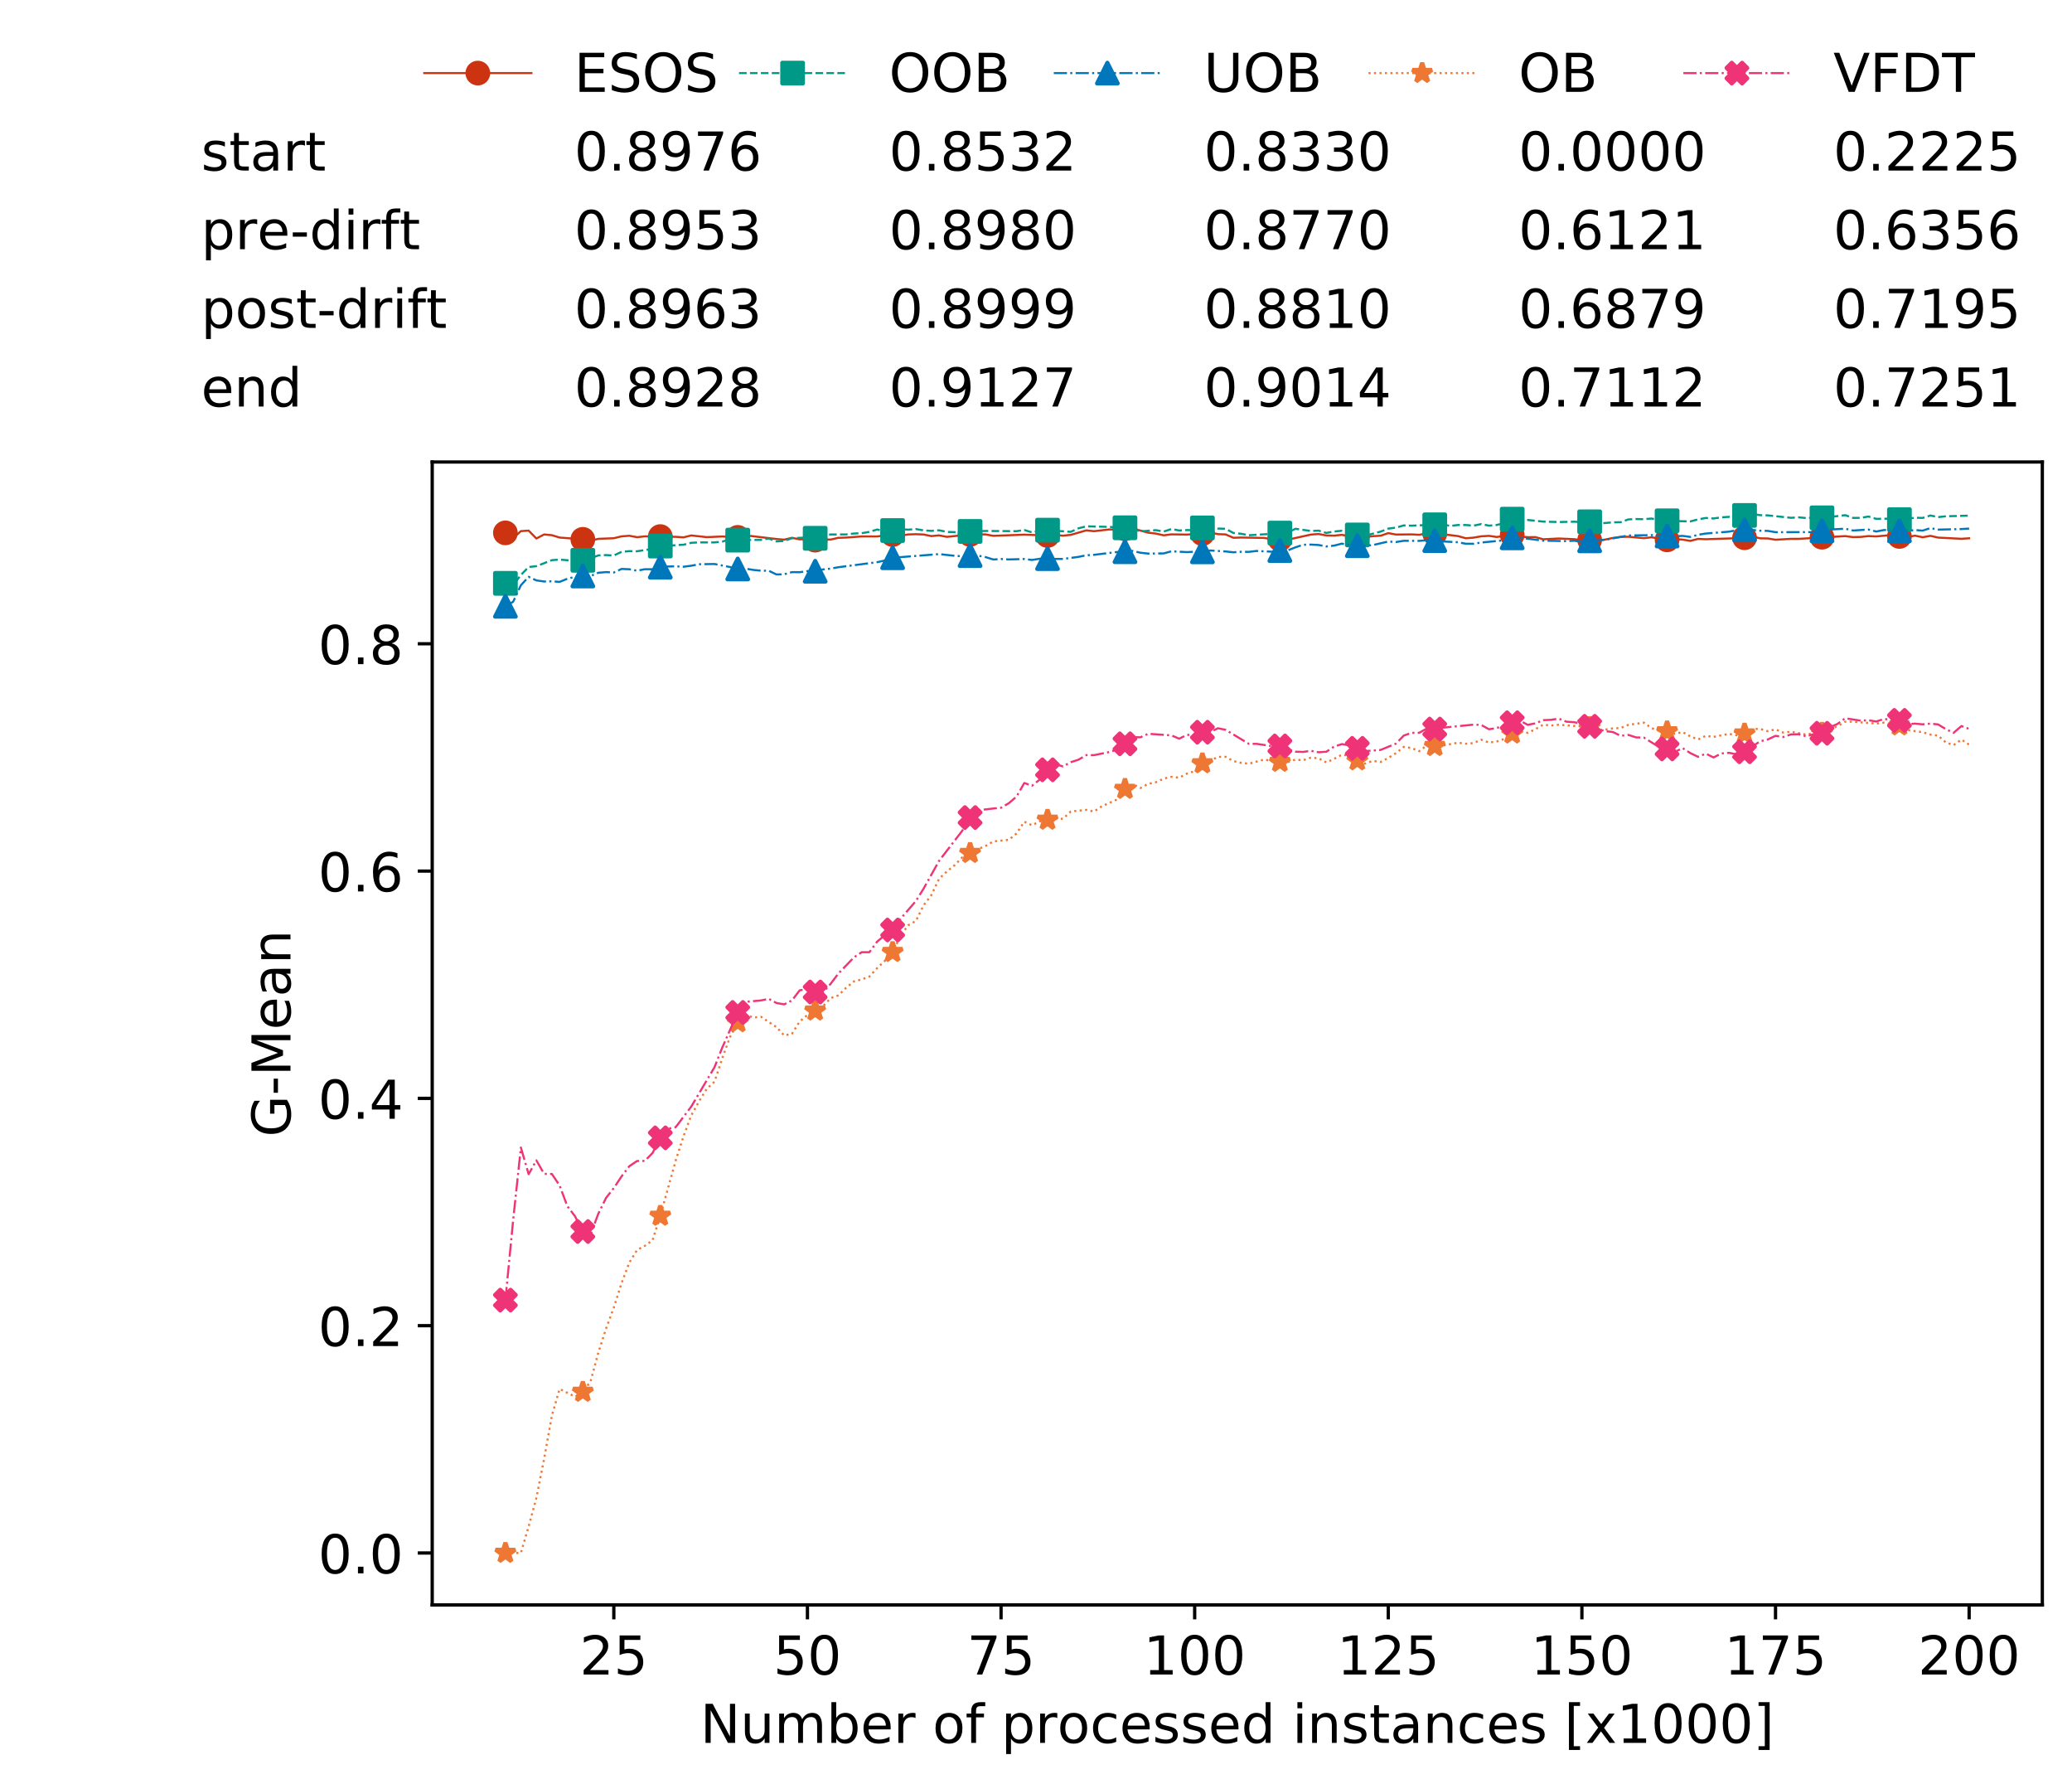 <?xml version="1.0" encoding="utf-8" standalone="no"?>
<!DOCTYPE svg PUBLIC "-//W3C//DTD SVG 1.1//EN"
  "http://www.w3.org/Graphics/SVG/1.1/DTD/svg11.dtd">
<!-- Created with matplotlib (https://matplotlib.org/) -->
<svg height="432.615pt" version="1.1" viewBox="0 0 502.65 432.615" width="502.65pt" xmlns="http://www.w3.org/2000/svg" xmlns:xlink="http://www.w3.org/1999/xlink">
 <defs>
  <style type="text/css">
*{stroke-linecap:butt;stroke-linejoin:round;white-space:pre;}
  </style>
 </defs>
 <g id="figure_1">
  <g id="patch_1">
   <path d="M 0 432.615 
L 502.65 432.615 
L 502.65 0 
L 0 0 
z
" style="fill:#ffffff;"/>
  </g>
  <g id="axes_1">
   <g id="patch_2">
    <path d="M 104.85 389.252 
L 495.45 389.252 
L 495.45 112.052 
L 104.85 112.052 
z
" style="fill:#ffffff;"/>
   </g>
   <g id="matplotlib.axis_1">
    <g id="xtick_1">
     <g id="line2d_1">
      <defs>
       <path d="M 0 0 
L 0 3.5 
" id="m56c4fc706f" style="stroke:#000000;stroke-width:0.8;"/>
      </defs>
      <g>
       <use style="stroke:#000000;stroke-width:0.8;" x="148.908" xlink:href="#m56c4fc706f" y="389.252"/>
      </g>
     </g>
     <g id="text_1">
      <!-- 25 -->
      <defs>
       <path d="M 19.188 8.297 
L 53.609 8.297 
L 53.609 0 
L 7.328 0 
L 7.328 8.297 
Q 12.938 14.109 22.625 23.891 
Q 32.328 33.688 34.812 36.531 
Q 39.547 41.844 41.422 45.531 
Q 43.312 49.219 43.312 52.781 
Q 43.312 58.594 39.234 62.25 
Q 35.156 65.922 28.609 65.922 
Q 23.969 65.922 18.812 64.312 
Q 13.672 62.703 7.812 59.422 
L 7.812 69.391 
Q 13.766 71.781 18.938 73 
Q 24.125 74.219 28.422 74.219 
Q 39.75 74.219 46.484 68.547 
Q 53.219 62.891 53.219 53.422 
Q 53.219 48.922 51.531 44.891 
Q 49.859 40.875 45.406 35.406 
Q 44.188 33.984 37.641 27.219 
Q 31.109 20.453 19.188 8.297 
z
" id="DejaVuSans-50"/>
       <path d="M 10.797 72.906 
L 49.516 72.906 
L 49.516 64.594 
L 19.828 64.594 
L 19.828 46.734 
Q 21.969 47.469 24.109 47.828 
Q 26.266 48.188 28.422 48.188 
Q 40.625 48.188 47.75 41.5 
Q 54.891 34.812 54.891 23.391 
Q 54.891 11.625 47.562 5.094 
Q 40.234 -1.422 26.906 -1.422 
Q 22.312 -1.422 17.547 -0.641 
Q 12.797 0.141 7.719 1.703 
L 7.719 11.625 
Q 12.109 9.234 16.797 8.062 
Q 21.484 6.891 26.703 6.891 
Q 35.156 6.891 40.078 11.328 
Q 45.016 15.766 45.016 23.391 
Q 45.016 31 40.078 35.438 
Q 35.156 39.891 26.703 39.891 
Q 22.75 39.891 18.812 39.016 
Q 14.891 38.141 10.797 36.281 
z
" id="DejaVuSans-53"/>
      </defs>
      <g transform="translate(140.636 406.13)scale(0.13 -0.13)">
       <use xlink:href="#DejaVuSans-50"/>
       <use x="63.623" xlink:href="#DejaVuSans-53"/>
      </g>
     </g>
    </g>
    <g id="xtick_2">
     <g id="line2d_2">
      <g>
       <use style="stroke:#000000;stroke-width:0.8;" x="195.877" xlink:href="#m56c4fc706f" y="389.252"/>
      </g>
     </g>
     <g id="text_2">
      <!-- 50 -->
      <defs>
       <path d="M 31.781 66.406 
Q 24.172 66.406 20.328 58.906 
Q 16.5 51.422 16.5 36.375 
Q 16.5 21.391 20.328 13.891 
Q 24.172 6.391 31.781 6.391 
Q 39.453 6.391 43.281 13.891 
Q 47.125 21.391 47.125 36.375 
Q 47.125 51.422 43.281 58.906 
Q 39.453 66.406 31.781 66.406 
z
M 31.781 74.219 
Q 44.047 74.219 50.516 64.516 
Q 56.984 54.828 56.984 36.375 
Q 56.984 17.969 50.516 8.266 
Q 44.047 -1.422 31.781 -1.422 
Q 19.531 -1.422 13.062 8.266 
Q 6.594 17.969 6.594 36.375 
Q 6.594 54.828 13.062 64.516 
Q 19.531 74.219 31.781 74.219 
z
" id="DejaVuSans-48"/>
      </defs>
      <g transform="translate(187.606 406.13)scale(0.13 -0.13)">
       <use xlink:href="#DejaVuSans-53"/>
       <use x="63.623" xlink:href="#DejaVuSans-48"/>
      </g>
     </g>
    </g>
    <g id="xtick_3">
     <g id="line2d_3">
      <g>
       <use style="stroke:#000000;stroke-width:0.8;" x="242.847" xlink:href="#m56c4fc706f" y="389.252"/>
      </g>
     </g>
     <g id="text_3">
      <!-- 75 -->
      <defs>
       <path d="M 8.203 72.906 
L 55.078 72.906 
L 55.078 68.703 
L 28.609 0 
L 18.312 0 
L 43.219 64.594 
L 8.203 64.594 
z
" id="DejaVuSans-55"/>
      </defs>
      <g transform="translate(234.576 406.13)scale(0.13 -0.13)">
       <use xlink:href="#DejaVuSans-55"/>
       <use x="63.623" xlink:href="#DejaVuSans-53"/>
      </g>
     </g>
    </g>
    <g id="xtick_4">
     <g id="line2d_4">
      <g>
       <use style="stroke:#000000;stroke-width:0.8;" x="289.817" xlink:href="#m56c4fc706f" y="389.252"/>
      </g>
     </g>
     <g id="text_4">
      <!-- 100 -->
      <defs>
       <path d="M 12.406 8.297 
L 28.516 8.297 
L 28.516 63.922 
L 10.984 60.406 
L 10.984 69.391 
L 28.422 72.906 
L 38.281 72.906 
L 38.281 8.297 
L 54.391 8.297 
L 54.391 0 
L 12.406 0 
z
" id="DejaVuSans-49"/>
      </defs>
      <g transform="translate(277.41 406.13)scale(0.13 -0.13)">
       <use xlink:href="#DejaVuSans-49"/>
       <use x="63.623" xlink:href="#DejaVuSans-48"/>
       <use x="127.246" xlink:href="#DejaVuSans-48"/>
      </g>
     </g>
    </g>
    <g id="xtick_5">
     <g id="line2d_5">
      <g>
       <use style="stroke:#000000;stroke-width:0.8;" x="336.786" xlink:href="#m56c4fc706f" y="389.252"/>
      </g>
     </g>
     <g id="text_5">
      <!-- 125 -->
      <g transform="translate(324.379 406.13)scale(0.13 -0.13)">
       <use xlink:href="#DejaVuSans-49"/>
       <use x="63.623" xlink:href="#DejaVuSans-50"/>
       <use x="127.246" xlink:href="#DejaVuSans-53"/>
      </g>
     </g>
    </g>
    <g id="xtick_6">
     <g id="line2d_6">
      <g>
       <use style="stroke:#000000;stroke-width:0.8;" x="383.756" xlink:href="#m56c4fc706f" y="389.252"/>
      </g>
     </g>
     <g id="text_6">
      <!-- 150 -->
      <g transform="translate(371.349 406.13)scale(0.13 -0.13)">
       <use xlink:href="#DejaVuSans-49"/>
       <use x="63.623" xlink:href="#DejaVuSans-53"/>
       <use x="127.246" xlink:href="#DejaVuSans-48"/>
      </g>
     </g>
    </g>
    <g id="xtick_7">
     <g id="line2d_7">
      <g>
       <use style="stroke:#000000;stroke-width:0.8;" x="430.726" xlink:href="#m56c4fc706f" y="389.252"/>
      </g>
     </g>
     <g id="text_7">
      <!-- 175 -->
      <g transform="translate(418.319 406.13)scale(0.13 -0.13)">
       <use xlink:href="#DejaVuSans-49"/>
       <use x="63.623" xlink:href="#DejaVuSans-55"/>
       <use x="127.246" xlink:href="#DejaVuSans-53"/>
      </g>
     </g>
    </g>
    <g id="xtick_8">
     <g id="line2d_8">
      <g>
       <use style="stroke:#000000;stroke-width:0.8;" x="477.695" xlink:href="#m56c4fc706f" y="389.252"/>
      </g>
     </g>
     <g id="text_8">
      <!-- 200 -->
      <g transform="translate(465.289 406.13)scale(0.13 -0.13)">
       <use xlink:href="#DejaVuSans-50"/>
       <use x="63.623" xlink:href="#DejaVuSans-48"/>
       <use x="127.246" xlink:href="#DejaVuSans-48"/>
      </g>
     </g>
    </g>
    <g id="text_9">
     <!-- Number of processed instances [x1000] -->
     <defs>
      <path d="M 9.812 72.906 
L 23.094 72.906 
L 55.422 11.922 
L 55.422 72.906 
L 64.984 72.906 
L 64.984 0 
L 51.703 0 
L 19.391 60.984 
L 19.391 0 
L 9.812 0 
z
" id="DejaVuSans-78"/>
      <path d="M 8.5 21.578 
L 8.5 54.688 
L 17.484 54.688 
L 17.484 21.922 
Q 17.484 14.156 20.5 10.266 
Q 23.531 6.391 29.594 6.391 
Q 36.859 6.391 41.078 11.031 
Q 45.312 15.672 45.312 23.688 
L 45.312 54.688 
L 54.297 54.688 
L 54.297 0 
L 45.312 0 
L 45.312 8.406 
Q 42.047 3.422 37.719 1 
Q 33.406 -1.422 27.688 -1.422 
Q 18.266 -1.422 13.375 4.438 
Q 8.5 10.297 8.5 21.578 
z
M 31.109 56 
z
" id="DejaVuSans-117"/>
      <path d="M 52 44.188 
Q 55.375 50.25 60.062 53.125 
Q 64.75 56 71.094 56 
Q 79.641 56 84.281 50.016 
Q 88.922 44.047 88.922 33.016 
L 88.922 0 
L 79.891 0 
L 79.891 32.719 
Q 79.891 40.578 77.094 44.375 
Q 74.312 48.188 68.609 48.188 
Q 61.625 48.188 57.562 43.547 
Q 53.516 38.922 53.516 30.906 
L 53.516 0 
L 44.484 0 
L 44.484 32.719 
Q 44.484 40.625 41.703 44.406 
Q 38.922 48.188 33.109 48.188 
Q 26.219 48.188 22.156 43.531 
Q 18.109 38.875 18.109 30.906 
L 18.109 0 
L 9.078 0 
L 9.078 54.688 
L 18.109 54.688 
L 18.109 46.188 
Q 21.188 51.219 25.484 53.609 
Q 29.781 56 35.688 56 
Q 41.656 56 45.828 52.969 
Q 50 49.953 52 44.188 
z
" id="DejaVuSans-109"/>
      <path d="M 48.688 27.297 
Q 48.688 37.203 44.609 42.844 
Q 40.531 48.484 33.406 48.484 
Q 26.266 48.484 22.188 42.844 
Q 18.109 37.203 18.109 27.297 
Q 18.109 17.391 22.188 11.75 
Q 26.266 6.109 33.406 6.109 
Q 40.531 6.109 44.609 11.75 
Q 48.688 17.391 48.688 27.297 
z
M 18.109 46.391 
Q 20.953 51.266 25.266 53.625 
Q 29.594 56 35.594 56 
Q 45.562 56 51.781 48.094 
Q 58.016 40.188 58.016 27.297 
Q 58.016 14.406 51.781 6.484 
Q 45.562 -1.422 35.594 -1.422 
Q 29.594 -1.422 25.266 0.953 
Q 20.953 3.328 18.109 8.203 
L 18.109 0 
L 9.078 0 
L 9.078 75.984 
L 18.109 75.984 
z
" id="DejaVuSans-98"/>
      <path d="M 56.203 29.594 
L 56.203 25.203 
L 14.891 25.203 
Q 15.484 15.922 20.484 11.062 
Q 25.484 6.203 34.422 6.203 
Q 39.594 6.203 44.453 7.469 
Q 49.312 8.734 54.109 11.281 
L 54.109 2.781 
Q 49.266 0.734 44.188 -0.344 
Q 39.109 -1.422 33.891 -1.422 
Q 20.797 -1.422 13.156 6.188 
Q 5.516 13.812 5.516 26.812 
Q 5.516 40.234 12.766 48.109 
Q 20.016 56 32.328 56 
Q 43.359 56 49.781 48.891 
Q 56.203 41.797 56.203 29.594 
z
M 47.219 32.234 
Q 47.125 39.594 43.094 43.984 
Q 39.062 48.391 32.422 48.391 
Q 24.906 48.391 20.391 44.141 
Q 15.875 39.891 15.188 32.172 
z
" id="DejaVuSans-101"/>
      <path d="M 41.109 46.297 
Q 39.594 47.172 37.812 47.578 
Q 36.031 48 33.891 48 
Q 26.266 48 22.188 43.047 
Q 18.109 38.094 18.109 28.812 
L 18.109 0 
L 9.078 0 
L 9.078 54.688 
L 18.109 54.688 
L 18.109 46.188 
Q 20.953 51.172 25.484 53.578 
Q 30.031 56 36.531 56 
Q 37.453 56 38.578 55.875 
Q 39.703 55.766 41.062 55.516 
z
" id="DejaVuSans-114"/>
      <path id="DejaVuSans-32"/>
      <path d="M 30.609 48.391 
Q 23.391 48.391 19.188 42.75 
Q 14.984 37.109 14.984 27.297 
Q 14.984 17.484 19.156 11.844 
Q 23.344 6.203 30.609 6.203 
Q 37.797 6.203 41.984 11.859 
Q 46.188 17.531 46.188 27.297 
Q 46.188 37.016 41.984 42.703 
Q 37.797 48.391 30.609 48.391 
z
M 30.609 56 
Q 42.328 56 49.016 48.375 
Q 55.719 40.766 55.719 27.297 
Q 55.719 13.875 49.016 6.219 
Q 42.328 -1.422 30.609 -1.422 
Q 18.844 -1.422 12.172 6.219 
Q 5.516 13.875 5.516 27.297 
Q 5.516 40.766 12.172 48.375 
Q 18.844 56 30.609 56 
z
" id="DejaVuSans-111"/>
      <path d="M 37.109 75.984 
L 37.109 68.5 
L 28.516 68.5 
Q 23.688 68.5 21.797 66.547 
Q 19.922 64.594 19.922 59.516 
L 19.922 54.688 
L 34.719 54.688 
L 34.719 47.703 
L 19.922 47.703 
L 19.922 0 
L 10.891 0 
L 10.891 47.703 
L 2.297 47.703 
L 2.297 54.688 
L 10.891 54.688 
L 10.891 58.5 
Q 10.891 67.625 15.141 71.797 
Q 19.391 75.984 28.609 75.984 
z
" id="DejaVuSans-102"/>
      <path d="M 18.109 8.203 
L 18.109 -20.797 
L 9.078 -20.797 
L 9.078 54.688 
L 18.109 54.688 
L 18.109 46.391 
Q 20.953 51.266 25.266 53.625 
Q 29.594 56 35.594 56 
Q 45.562 56 51.781 48.094 
Q 58.016 40.188 58.016 27.297 
Q 58.016 14.406 51.781 6.484 
Q 45.562 -1.422 35.594 -1.422 
Q 29.594 -1.422 25.266 0.953 
Q 20.953 3.328 18.109 8.203 
z
M 48.688 27.297 
Q 48.688 37.203 44.609 42.844 
Q 40.531 48.484 33.406 48.484 
Q 26.266 48.484 22.188 42.844 
Q 18.109 37.203 18.109 27.297 
Q 18.109 17.391 22.188 11.75 
Q 26.266 6.109 33.406 6.109 
Q 40.531 6.109 44.609 11.75 
Q 48.688 17.391 48.688 27.297 
z
" id="DejaVuSans-112"/>
      <path d="M 48.781 52.594 
L 48.781 44.188 
Q 44.969 46.297 41.141 47.344 
Q 37.312 48.391 33.406 48.391 
Q 24.656 48.391 19.812 42.844 
Q 14.984 37.312 14.984 27.297 
Q 14.984 17.281 19.812 11.734 
Q 24.656 6.203 33.406 6.203 
Q 37.312 6.203 41.141 7.25 
Q 44.969 8.297 48.781 10.406 
L 48.781 2.094 
Q 45.016 0.344 40.984 -0.531 
Q 36.969 -1.422 32.422 -1.422 
Q 20.062 -1.422 12.781 6.344 
Q 5.516 14.109 5.516 27.297 
Q 5.516 40.672 12.859 48.328 
Q 20.219 56 33.016 56 
Q 37.156 56 41.109 55.141 
Q 45.062 54.297 48.781 52.594 
z
" id="DejaVuSans-99"/>
      <path d="M 44.281 53.078 
L 44.281 44.578 
Q 40.484 46.531 36.375 47.5 
Q 32.281 48.484 27.875 48.484 
Q 21.188 48.484 17.844 46.438 
Q 14.5 44.391 14.5 40.281 
Q 14.5 37.156 16.891 35.375 
Q 19.281 33.594 26.516 31.984 
L 29.594 31.297 
Q 39.156 29.25 43.188 25.516 
Q 47.219 21.781 47.219 15.094 
Q 47.219 7.469 41.188 3.016 
Q 35.156 -1.422 24.609 -1.422 
Q 20.219 -1.422 15.453 -0.562 
Q 10.688 0.297 5.422 2 
L 5.422 11.281 
Q 10.406 8.688 15.234 7.391 
Q 20.062 6.109 24.812 6.109 
Q 31.156 6.109 34.562 8.281 
Q 37.984 10.453 37.984 14.406 
Q 37.984 18.062 35.516 20.016 
Q 33.062 21.969 24.703 23.781 
L 21.578 24.516 
Q 13.234 26.266 9.516 29.906 
Q 5.812 33.547 5.812 39.891 
Q 5.812 47.609 11.281 51.797 
Q 16.75 56 26.812 56 
Q 31.781 56 36.172 55.266 
Q 40.578 54.547 44.281 53.078 
z
" id="DejaVuSans-115"/>
      <path d="M 45.406 46.391 
L 45.406 75.984 
L 54.391 75.984 
L 54.391 0 
L 45.406 0 
L 45.406 8.203 
Q 42.578 3.328 38.25 0.953 
Q 33.938 -1.422 27.875 -1.422 
Q 17.969 -1.422 11.734 6.484 
Q 5.516 14.406 5.516 27.297 
Q 5.516 40.188 11.734 48.094 
Q 17.969 56 27.875 56 
Q 33.938 56 38.25 53.625 
Q 42.578 51.266 45.406 46.391 
z
M 14.797 27.297 
Q 14.797 17.391 18.875 11.75 
Q 22.953 6.109 30.078 6.109 
Q 37.203 6.109 41.297 11.75 
Q 45.406 17.391 45.406 27.297 
Q 45.406 37.203 41.297 42.844 
Q 37.203 48.484 30.078 48.484 
Q 22.953 48.484 18.875 42.844 
Q 14.797 37.203 14.797 27.297 
z
" id="DejaVuSans-100"/>
      <path d="M 9.422 54.688 
L 18.406 54.688 
L 18.406 0 
L 9.422 0 
z
M 9.422 75.984 
L 18.406 75.984 
L 18.406 64.594 
L 9.422 64.594 
z
" id="DejaVuSans-105"/>
      <path d="M 54.891 33.016 
L 54.891 0 
L 45.906 0 
L 45.906 32.719 
Q 45.906 40.484 42.875 44.328 
Q 39.844 48.188 33.797 48.188 
Q 26.516 48.188 22.312 43.547 
Q 18.109 38.922 18.109 30.906 
L 18.109 0 
L 9.078 0 
L 9.078 54.688 
L 18.109 54.688 
L 18.109 46.188 
Q 21.344 51.125 25.703 53.562 
Q 30.078 56 35.797 56 
Q 45.219 56 50.047 50.172 
Q 54.891 44.344 54.891 33.016 
z
" id="DejaVuSans-110"/>
      <path d="M 18.312 70.219 
L 18.312 54.688 
L 36.812 54.688 
L 36.812 47.703 
L 18.312 47.703 
L 18.312 18.016 
Q 18.312 11.328 20.141 9.422 
Q 21.969 7.516 27.594 7.516 
L 36.812 7.516 
L 36.812 0 
L 27.594 0 
Q 17.188 0 13.234 3.875 
Q 9.281 7.766 9.281 18.016 
L 9.281 47.703 
L 2.688 47.703 
L 2.688 54.688 
L 9.281 54.688 
L 9.281 70.219 
z
" id="DejaVuSans-116"/>
      <path d="M 34.281 27.484 
Q 23.391 27.484 19.188 25 
Q 14.984 22.516 14.984 16.5 
Q 14.984 11.719 18.141 8.906 
Q 21.297 6.109 26.703 6.109 
Q 34.188 6.109 38.703 11.406 
Q 43.219 16.703 43.219 25.484 
L 43.219 27.484 
z
M 52.203 31.203 
L 52.203 0 
L 43.219 0 
L 43.219 8.297 
Q 40.141 3.328 35.547 0.953 
Q 30.953 -1.422 24.312 -1.422 
Q 15.922 -1.422 10.953 3.297 
Q 6 8.016 6 15.922 
Q 6 25.141 12.172 29.828 
Q 18.359 34.516 30.609 34.516 
L 43.219 34.516 
L 43.219 35.406 
Q 43.219 41.609 39.141 45 
Q 35.062 48.391 27.688 48.391 
Q 23 48.391 18.547 47.266 
Q 14.109 46.141 10.016 43.891 
L 10.016 52.203 
Q 14.938 54.109 19.578 55.047 
Q 24.219 56 28.609 56 
Q 40.484 56 46.344 49.844 
Q 52.203 43.703 52.203 31.203 
z
" id="DejaVuSans-97"/>
      <path d="M 8.594 75.984 
L 29.297 75.984 
L 29.297 69 
L 17.578 69 
L 17.578 -6.203 
L 29.297 -6.203 
L 29.297 -13.188 
L 8.594 -13.188 
z
" id="DejaVuSans-91"/>
      <path d="M 54.891 54.688 
L 35.109 28.078 
L 55.906 0 
L 45.312 0 
L 29.391 21.484 
L 13.484 0 
L 2.875 0 
L 24.125 28.609 
L 4.688 54.688 
L 15.281 54.688 
L 29.781 35.203 
L 44.281 54.688 
z
" id="DejaVuSans-120"/>
      <path d="M 30.422 75.984 
L 30.422 -13.188 
L 9.719 -13.188 
L 9.719 -6.203 
L 21.391 -6.203 
L 21.391 69 
L 9.719 69 
L 9.719 75.984 
z
" id="DejaVuSans-93"/>
     </defs>
     <g transform="translate(169.881 422.711)scale(0.13 -0.13)">
      <use xlink:href="#DejaVuSans-78"/>
      <use x="74.805" xlink:href="#DejaVuSans-117"/>
      <use x="138.184" xlink:href="#DejaVuSans-109"/>
      <use x="235.596" xlink:href="#DejaVuSans-98"/>
      <use x="299.072" xlink:href="#DejaVuSans-101"/>
      <use x="360.596" xlink:href="#DejaVuSans-114"/>
      <use x="401.709" xlink:href="#DejaVuSans-32"/>
      <use x="433.496" xlink:href="#DejaVuSans-111"/>
      <use x="494.678" xlink:href="#DejaVuSans-102"/>
      <use x="529.883" xlink:href="#DejaVuSans-32"/>
      <use x="561.67" xlink:href="#DejaVuSans-112"/>
      <use x="625.146" xlink:href="#DejaVuSans-114"/>
      <use x="666.229" xlink:href="#DejaVuSans-111"/>
      <use x="727.41" xlink:href="#DejaVuSans-99"/>
      <use x="782.391" xlink:href="#DejaVuSans-101"/>
      <use x="843.914" xlink:href="#DejaVuSans-115"/>
      <use x="896.014" xlink:href="#DejaVuSans-115"/>
      <use x="948.113" xlink:href="#DejaVuSans-101"/>
      <use x="1009.637" xlink:href="#DejaVuSans-100"/>
      <use x="1073.113" xlink:href="#DejaVuSans-32"/>
      <use x="1104.9" xlink:href="#DejaVuSans-105"/>
      <use x="1132.684" xlink:href="#DejaVuSans-110"/>
      <use x="1196.062" xlink:href="#DejaVuSans-115"/>
      <use x="1248.162" xlink:href="#DejaVuSans-116"/>
      <use x="1287.371" xlink:href="#DejaVuSans-97"/>
      <use x="1348.65" xlink:href="#DejaVuSans-110"/>
      <use x="1412.029" xlink:href="#DejaVuSans-99"/>
      <use x="1467.01" xlink:href="#DejaVuSans-101"/>
      <use x="1528.533" xlink:href="#DejaVuSans-115"/>
      <use x="1580.633" xlink:href="#DejaVuSans-32"/>
      <use x="1612.42" xlink:href="#DejaVuSans-91"/>
      <use x="1651.434" xlink:href="#DejaVuSans-120"/>
      <use x="1710.613" xlink:href="#DejaVuSans-49"/>
      <use x="1774.236" xlink:href="#DejaVuSans-48"/>
      <use x="1837.859" xlink:href="#DejaVuSans-48"/>
      <use x="1901.482" xlink:href="#DejaVuSans-48"/>
      <use x="1965.105" xlink:href="#DejaVuSans-93"/>
     </g>
    </g>
   </g>
   <g id="matplotlib.axis_2">
    <g id="ytick_1">
     <g id="line2d_9">
      <defs>
       <path d="M 0 0 
L -3.5 0 
" id="ma6949d383a" style="stroke:#000000;stroke-width:0.8;"/>
      </defs>
      <g>
       <use style="stroke:#000000;stroke-width:0.8;" x="104.85" xlink:href="#ma6949d383a" y="376.652"/>
      </g>
     </g>
     <g id="text_10">
      <!-- 0.0 -->
      <defs>
       <path d="M 10.688 12.406 
L 21 12.406 
L 21 0 
L 10.688 0 
z
" id="DejaVuSans-46"/>
      </defs>
      <g transform="translate(77.176 381.591)scale(0.13 -0.13)">
       <use xlink:href="#DejaVuSans-48"/>
       <use x="63.623" xlink:href="#DejaVuSans-46"/>
       <use x="95.41" xlink:href="#DejaVuSans-48"/>
      </g>
     </g>
    </g>
    <g id="ytick_2">
     <g id="line2d_10">
      <g>
       <use style="stroke:#000000;stroke-width:0.8;" x="104.85" xlink:href="#ma6949d383a" y="321.523"/>
      </g>
     </g>
     <g id="text_11">
      <!-- 0.2 -->
      <g transform="translate(77.176 326.462)scale(0.13 -0.13)">
       <use xlink:href="#DejaVuSans-48"/>
       <use x="63.623" xlink:href="#DejaVuSans-46"/>
       <use x="95.41" xlink:href="#DejaVuSans-50"/>
      </g>
     </g>
    </g>
    <g id="ytick_3">
     <g id="line2d_11">
      <g>
       <use style="stroke:#000000;stroke-width:0.8;" x="104.85" xlink:href="#ma6949d383a" y="266.394"/>
      </g>
     </g>
     <g id="text_12">
      <!-- 0.4 -->
      <defs>
       <path d="M 37.797 64.312 
L 12.891 25.391 
L 37.797 25.391 
z
M 35.203 72.906 
L 47.609 72.906 
L 47.609 25.391 
L 58.016 25.391 
L 58.016 17.188 
L 47.609 17.188 
L 47.609 0 
L 37.797 0 
L 37.797 17.188 
L 4.891 17.188 
L 4.891 26.703 
z
" id="DejaVuSans-52"/>
      </defs>
      <g transform="translate(77.176 271.333)scale(0.13 -0.13)">
       <use xlink:href="#DejaVuSans-48"/>
       <use x="63.623" xlink:href="#DejaVuSans-46"/>
       <use x="95.41" xlink:href="#DejaVuSans-52"/>
      </g>
     </g>
    </g>
    <g id="ytick_4">
     <g id="line2d_12">
      <g>
       <use style="stroke:#000000;stroke-width:0.8;" x="104.85" xlink:href="#ma6949d383a" y="211.265"/>
      </g>
     </g>
     <g id="text_13">
      <!-- 0.6 -->
      <defs>
       <path d="M 33.016 40.375 
Q 26.375 40.375 22.484 35.828 
Q 18.609 31.297 18.609 23.391 
Q 18.609 15.531 22.484 10.953 
Q 26.375 6.391 33.016 6.391 
Q 39.656 6.391 43.531 10.953 
Q 47.406 15.531 47.406 23.391 
Q 47.406 31.297 43.531 35.828 
Q 39.656 40.375 33.016 40.375 
z
M 52.594 71.297 
L 52.594 62.312 
Q 48.875 64.062 45.094 64.984 
Q 41.312 65.922 37.594 65.922 
Q 27.828 65.922 22.672 59.328 
Q 17.531 52.734 16.797 39.406 
Q 19.672 43.656 24.016 45.922 
Q 28.375 48.188 33.594 48.188 
Q 44.578 48.188 50.953 41.516 
Q 57.328 34.859 57.328 23.391 
Q 57.328 12.156 50.688 5.359 
Q 44.047 -1.422 33.016 -1.422 
Q 20.359 -1.422 13.672 8.266 
Q 6.984 17.969 6.984 36.375 
Q 6.984 53.656 15.188 63.938 
Q 23.391 74.219 37.203 74.219 
Q 40.922 74.219 44.703 73.484 
Q 48.484 72.75 52.594 71.297 
z
" id="DejaVuSans-54"/>
      </defs>
      <g transform="translate(77.176 216.204)scale(0.13 -0.13)">
       <use xlink:href="#DejaVuSans-48"/>
       <use x="63.623" xlink:href="#DejaVuSans-46"/>
       <use x="95.41" xlink:href="#DejaVuSans-54"/>
      </g>
     </g>
    </g>
    <g id="ytick_5">
     <g id="line2d_13">
      <g>
       <use style="stroke:#000000;stroke-width:0.8;" x="104.85" xlink:href="#ma6949d383a" y="156.136"/>
      </g>
     </g>
     <g id="text_14">
      <!-- 0.8 -->
      <defs>
       <path d="M 31.781 34.625 
Q 24.75 34.625 20.719 30.859 
Q 16.703 27.094 16.703 20.516 
Q 16.703 13.922 20.719 10.156 
Q 24.75 6.391 31.781 6.391 
Q 38.812 6.391 42.859 10.172 
Q 46.922 13.969 46.922 20.516 
Q 46.922 27.094 42.891 30.859 
Q 38.875 34.625 31.781 34.625 
z
M 21.922 38.812 
Q 15.578 40.375 12.031 44.719 
Q 8.5 49.078 8.5 55.328 
Q 8.5 64.062 14.719 69.141 
Q 20.953 74.219 31.781 74.219 
Q 42.672 74.219 48.875 69.141 
Q 55.078 64.062 55.078 55.328 
Q 55.078 49.078 51.531 44.719 
Q 48 40.375 41.703 38.812 
Q 48.828 37.156 52.797 32.312 
Q 56.781 27.484 56.781 20.516 
Q 56.781 9.906 50.312 4.234 
Q 43.844 -1.422 31.781 -1.422 
Q 19.734 -1.422 13.25 4.234 
Q 6.781 9.906 6.781 20.516 
Q 6.781 27.484 10.781 32.312 
Q 14.797 37.156 21.922 38.812 
z
M 18.312 54.391 
Q 18.312 48.734 21.844 45.562 
Q 25.391 42.391 31.781 42.391 
Q 38.141 42.391 41.719 45.562 
Q 45.312 48.734 45.312 54.391 
Q 45.312 60.062 41.719 63.234 
Q 38.141 66.406 31.781 66.406 
Q 25.391 66.406 21.844 63.234 
Q 18.312 60.062 18.312 54.391 
z
" id="DejaVuSans-56"/>
      </defs>
      <g transform="translate(77.176 161.075)scale(0.13 -0.13)">
       <use xlink:href="#DejaVuSans-48"/>
       <use x="63.623" xlink:href="#DejaVuSans-46"/>
       <use x="95.41" xlink:href="#DejaVuSans-56"/>
      </g>
     </g>
    </g>
    <g id="text_15">
     <!-- G-Mean -->
     <defs>
      <path d="M 59.516 10.406 
L 59.516 29.984 
L 43.406 29.984 
L 43.406 38.094 
L 69.281 38.094 
L 69.281 6.781 
Q 63.578 2.734 56.688 0.656 
Q 49.812 -1.422 42 -1.422 
Q 24.906 -1.422 15.25 8.562 
Q 5.609 18.562 5.609 36.375 
Q 5.609 54.25 15.25 64.234 
Q 24.906 74.219 42 74.219 
Q 49.125 74.219 55.547 72.453 
Q 61.969 70.703 67.391 67.281 
L 67.391 56.781 
Q 61.922 61.422 55.766 63.766 
Q 49.609 66.109 42.828 66.109 
Q 29.438 66.109 22.719 58.641 
Q 16.016 51.172 16.016 36.375 
Q 16.016 21.625 22.719 14.156 
Q 29.438 6.688 42.828 6.688 
Q 48.047 6.688 52.141 7.594 
Q 56.25 8.5 59.516 10.406 
z
" id="DejaVuSans-71"/>
      <path d="M 4.891 31.391 
L 31.203 31.391 
L 31.203 23.391 
L 4.891 23.391 
z
" id="DejaVuSans-45"/>
      <path d="M 9.812 72.906 
L 24.516 72.906 
L 43.109 23.297 
L 61.812 72.906 
L 76.516 72.906 
L 76.516 0 
L 66.891 0 
L 66.891 64.016 
L 48.094 14.016 
L 38.188 14.016 
L 19.391 64.016 
L 19.391 0 
L 9.812 0 
z
" id="DejaVuSans-77"/>
     </defs>
     <g transform="translate(70.472 275.744)rotate(-90)scale(0.13 -0.13)">
      <use xlink:href="#DejaVuSans-71"/>
      <use x="77.49" xlink:href="#DejaVuSans-45"/>
      <use x="113.574" xlink:href="#DejaVuSans-77"/>
      <use x="199.854" xlink:href="#DejaVuSans-101"/>
      <use x="261.377" xlink:href="#DejaVuSans-97"/>
      <use x="322.656" xlink:href="#DejaVuSans-110"/>
     </g>
    </g>
   </g>
   <g id="line2d_14"/>
   <g id="line2d_15"/>
   <g id="line2d_16"/>
   <g id="line2d_17"/>
   <g id="line2d_18"/>
   <g id="line2d_19">
    <path clip-path="url(#p1fef3e9d0e)" d="M 122.605 129.239 
L 124.483 130.521 
L 126.362 128.815 
L 128.241 128.692 
L 130.12 130.608 
L 131.998 129.624 
L 133.877 129.803 
L 135.756 130.375 
L 141.392 130.807 
L 143.271 131.148 
L 145.15 130.683 
L 148.908 130.539 
L 150.786 130.08 
L 152.665 129.941 
L 154.544 130.289 
L 156.423 130.084 
L 163.938 130.198 
L 165.817 130.327 
L 167.695 129.867 
L 171.453 130.276 
L 175.211 130.116 
L 178.968 130.335 
L 180.847 129.844 
L 188.362 130.726 
L 190.241 130.884 
L 192.12 130.435 
L 193.998 130.812 
L 195.877 130.729 
L 197.756 131.004 
L 199.635 130.868 
L 201.514 130.862 
L 203.392 130.44 
L 205.271 130.377 
L 209.029 130.102 
L 212.786 130.103 
L 216.544 129.637 
L 218.423 129.93 
L 220.302 129.626 
L 222.18 129.56 
L 224.059 129.64 
L 225.938 130.021 
L 227.817 129.846 
L 229.695 130.207 
L 235.332 129.62 
L 239.089 129.617 
L 240.968 129.958 
L 248.483 129.673 
L 254.12 129.874 
L 255.998 129.769 
L 257.877 129.92 
L 259.756 129.721 
L 263.514 128.639 
L 265.392 128.832 
L 269.15 128.406 
L 271.029 128.433 
L 272.908 128.246 
L 274.786 128.182 
L 278.544 129.192 
L 280.423 129.412 
L 282.302 129.833 
L 284.18 129.598 
L 287.938 129.656 
L 291.695 129.43 
L 293.574 129.141 
L 295.453 129.547 
L 297.332 129.621 
L 299.211 130.431 
L 301.089 130.371 
L 306.726 130.466 
L 308.605 130.816 
L 310.483 130.767 
L 312.362 130.908 
L 317.998 129.656 
L 319.877 129.517 
L 321.756 129.867 
L 323.635 129.911 
L 325.514 129.715 
L 327.392 130.063 
L 331.15 130.286 
L 333.029 130.039 
L 334.908 129.937 
L 336.786 129.298 
L 338.665 129.649 
L 342.423 129.61 
L 344.302 129.705 
L 346.18 129.365 
L 349.938 129.555 
L 353.695 130.017 
L 355.574 130.546 
L 357.453 130.401 
L 359.332 130.07 
L 361.211 129.963 
L 363.089 130.238 
L 366.847 129.721 
L 368.726 130.121 
L 370.605 130.285 
L 372.483 130.265 
L 374.362 130.794 
L 378.12 130.603 
L 381.877 130.767 
L 383.756 131.021 
L 385.635 130.962 
L 387.514 131.067 
L 389.392 130.864 
L 391.271 130.472 
L 393.15 130.22 
L 395.029 130.181 
L 398.786 130.52 
L 400.665 130.313 
L 404.423 130.931 
L 406.302 130.736 
L 408.18 130.875 
L 410.059 131.181 
L 411.938 130.701 
L 413.817 130.783 
L 421.332 130.533 
L 423.211 130.419 
L 425.089 130.091 
L 426.968 130.563 
L 428.847 130.592 
L 430.726 130.904 
L 434.483 130.69 
L 436.362 130.689 
L 447.635 130.025 
L 449.514 130.27 
L 451.392 130.225 
L 453.271 130.02 
L 455.15 130.101 
L 458.908 129.757 
L 460.786 130.105 
L 462.665 130.276 
L 464.544 129.915 
L 466.423 130.3 
L 468.302 129.96 
L 470.18 130.388 
L 475.817 130.674 
L 477.695 130.552 
L 477.695 130.552 
" style="fill:none;stroke:#cc3311;stroke-linecap:square;stroke-width:0.5;"/>
    <defs>
     <path d="M 0 2.5 
C 0.663 2.5 1.299 2.237 1.768 1.768 
C 2.237 1.299 2.5 0.663 2.5 0 
C 2.5 -0.663 2.237 -1.299 1.768 -1.768 
C 1.299 -2.237 0.663 -2.5 0 -2.5 
C -0.663 -2.5 -1.299 -2.237 -1.768 -1.768 
C -2.237 -1.299 -2.5 -0.663 -2.5 0 
C -2.5 0.663 -2.237 1.299 -1.768 1.768 
C -1.299 2.237 -0.663 2.5 0 2.5 
z
" id="m444e8fe1af" style="stroke:#cc3311;"/>
    </defs>
    <g clip-path="url(#p1fef3e9d0e)">
     <use style="fill:#cc3311;stroke:#cc3311;" x="122.605" xlink:href="#m444e8fe1af" y="129.239"/>
     <use style="fill:#cc3311;stroke:#cc3311;" x="141.392" xlink:href="#m444e8fe1af" y="130.807"/>
     <use style="fill:#cc3311;stroke:#cc3311;" x="160.18" xlink:href="#m444e8fe1af" y="130.141"/>
     <use style="fill:#cc3311;stroke:#cc3311;" x="178.968" xlink:href="#m444e8fe1af" y="130.335"/>
     <use style="fill:#cc3311;stroke:#cc3311;" x="197.756" xlink:href="#m444e8fe1af" y="131.004"/>
     <use style="fill:#cc3311;stroke:#cc3311;" x="216.544" xlink:href="#m444e8fe1af" y="129.637"/>
     <use style="fill:#cc3311;stroke:#cc3311;" x="235.332" xlink:href="#m444e8fe1af" y="129.62"/>
     <use style="fill:#cc3311;stroke:#cc3311;" x="254.12" xlink:href="#m444e8fe1af" y="129.874"/>
     <use style="fill:#cc3311;stroke:#cc3311;" x="272.908" xlink:href="#m444e8fe1af" y="128.246"/>
     <use style="fill:#cc3311;stroke:#cc3311;" x="291.695" xlink:href="#m444e8fe1af" y="129.43"/>
     <use style="fill:#cc3311;stroke:#cc3311;" x="310.483" xlink:href="#m444e8fe1af" y="130.767"/>
     <use style="fill:#cc3311;stroke:#cc3311;" x="329.271" xlink:href="#m444e8fe1af" y="130.132"/>
     <use style="fill:#cc3311;stroke:#cc3311;" x="348.059" xlink:href="#m444e8fe1af" y="129.429"/>
     <use style="fill:#cc3311;stroke:#cc3311;" x="366.847" xlink:href="#m444e8fe1af" y="129.721"/>
     <use style="fill:#cc3311;stroke:#cc3311;" x="385.635" xlink:href="#m444e8fe1af" y="130.962"/>
     <use style="fill:#cc3311;stroke:#cc3311;" x="404.423" xlink:href="#m444e8fe1af" y="130.931"/>
     <use style="fill:#cc3311;stroke:#cc3311;" x="423.211" xlink:href="#m444e8fe1af" y="130.419"/>
     <use style="fill:#cc3311;stroke:#cc3311;" x="441.998" xlink:href="#m444e8fe1af" y="130.291"/>
     <use style="fill:#cc3311;stroke:#cc3311;" x="460.786" xlink:href="#m444e8fe1af" y="130.105"/>
    </g>
   </g>
   <g id="line2d_20"/>
   <g id="line2d_21"/>
   <g id="line2d_22"/>
   <g id="line2d_23"/>
   <g id="line2d_24">
    <path clip-path="url(#p1fef3e9d0e)" d="M 122.605 141.481 
L 124.483 141.942 
L 126.362 139.452 
L 128.241 137.513 
L 130.12 137.321 
L 133.877 135.861 
L 135.756 135.719 
L 139.514 136.037 
L 141.392 135.892 
L 143.271 135.435 
L 145.15 134.701 
L 147.029 134.624 
L 148.908 134.731 
L 150.786 133.837 
L 152.665 133.669 
L 154.544 133.701 
L 158.302 133.126 
L 160.18 132.439 
L 162.059 132.42 
L 163.938 132.205 
L 165.817 132.118 
L 167.695 131.645 
L 169.574 131.552 
L 173.332 131.552 
L 175.211 131.369 
L 177.089 130.79 
L 178.968 130.999 
L 184.605 130.942 
L 186.483 130.607 
L 188.362 131.312 
L 190.241 131.195 
L 192.12 130.529 
L 195.877 130.353 
L 197.756 130.552 
L 199.635 129.773 
L 201.514 129.631 
L 205.271 129.624 
L 207.15 129.397 
L 209.029 129.319 
L 210.908 128.997 
L 212.786 128.425 
L 214.665 128.868 
L 216.544 128.681 
L 218.423 128.329 
L 220.302 128.46 
L 222.18 128.316 
L 224.059 128.637 
L 225.938 128.754 
L 227.817 128.612 
L 229.695 129.002 
L 233.453 129.13 
L 235.332 128.889 
L 239.089 128.772 
L 246.605 128.829 
L 248.483 128.544 
L 250.362 129.124 
L 252.241 128.729 
L 254.12 128.581 
L 259.756 128.989 
L 261.635 128.134 
L 263.514 127.647 
L 269.15 127.789 
L 274.786 128.211 
L 276.665 128.876 
L 280.423 128.58 
L 282.302 128.929 
L 284.18 128.299 
L 286.059 128.662 
L 287.938 128.555 
L 289.817 128.594 
L 291.695 128.037 
L 293.574 127.83 
L 295.453 128.192 
L 297.332 128.245 
L 299.211 129.271 
L 301.089 129.459 
L 302.968 129.813 
L 312.362 129.238 
L 314.241 128.246 
L 317.998 128.78 
L 319.877 128.697 
L 321.756 129.252 
L 323.635 128.909 
L 325.514 128.727 
L 327.392 128.974 
L 329.271 129.745 
L 331.15 129.92 
L 334.908 128.942 
L 336.786 128.206 
L 338.665 127.966 
L 340.544 127.43 
L 342.423 127.502 
L 349.938 127.166 
L 351.817 127.57 
L 353.695 127.327 
L 355.574 127.327 
L 357.453 127.496 
L 359.332 127.103 
L 361.211 127.49 
L 363.089 127.329 
L 364.968 126.851 
L 366.847 125.915 
L 370.605 126.109 
L 374.362 126.506 
L 378.12 126.607 
L 381.877 126.531 
L 383.756 126.639 
L 385.635 126.555 
L 387.514 127.007 
L 391.271 126.685 
L 393.15 126.655 
L 395.029 125.971 
L 396.908 125.883 
L 398.786 125.919 
L 400.665 125.764 
L 402.544 126.166 
L 404.423 126.315 
L 410.059 126.463 
L 411.938 125.971 
L 413.817 125.627 
L 415.695 125.749 
L 417.574 125.473 
L 419.453 125.355 
L 421.332 125.06 
L 423.211 125.013 
L 425.089 124.652 
L 426.968 124.949 
L 428.847 124.997 
L 434.483 125.585 
L 436.362 125.472 
L 438.241 125.655 
L 440.12 125.493 
L 441.998 125.591 
L 445.756 125.17 
L 447.635 124.949 
L 449.514 125.604 
L 451.392 125.599 
L 453.271 125.274 
L 455.15 125.838 
L 458.908 125.786 
L 460.786 126.036 
L 464.544 125.565 
L 466.423 125.617 
L 468.302 125.032 
L 470.18 125.415 
L 472.059 125.215 
L 477.695 125.061 
L 477.695 125.061 
" style="fill:none;stroke:#009988;stroke-dasharray:1.85,0.8;stroke-dashoffset:0;stroke-width:0.5;"/>
    <defs>
     <path d="M -2.5 2.5 
L 2.5 2.5 
L 2.5 -2.5 
L -2.5 -2.5 
z
" id="m9c5d50cebe" style="stroke:#009988;stroke-linejoin:miter;"/>
    </defs>
    <g clip-path="url(#p1fef3e9d0e)">
     <use style="fill:#009988;stroke:#009988;stroke-linejoin:miter;" x="122.605" xlink:href="#m9c5d50cebe" y="141.481"/>
     <use style="fill:#009988;stroke:#009988;stroke-linejoin:miter;" x="141.392" xlink:href="#m9c5d50cebe" y="135.892"/>
     <use style="fill:#009988;stroke:#009988;stroke-linejoin:miter;" x="160.18" xlink:href="#m9c5d50cebe" y="132.439"/>
     <use style="fill:#009988;stroke:#009988;stroke-linejoin:miter;" x="178.968" xlink:href="#m9c5d50cebe" y="130.999"/>
     <use style="fill:#009988;stroke:#009988;stroke-linejoin:miter;" x="197.756" xlink:href="#m9c5d50cebe" y="130.552"/>
     <use style="fill:#009988;stroke:#009988;stroke-linejoin:miter;" x="216.544" xlink:href="#m9c5d50cebe" y="128.681"/>
     <use style="fill:#009988;stroke:#009988;stroke-linejoin:miter;" x="235.332" xlink:href="#m9c5d50cebe" y="128.889"/>
     <use style="fill:#009988;stroke:#009988;stroke-linejoin:miter;" x="254.12" xlink:href="#m9c5d50cebe" y="128.581"/>
     <use style="fill:#009988;stroke:#009988;stroke-linejoin:miter;" x="272.908" xlink:href="#m9c5d50cebe" y="128.005"/>
     <use style="fill:#009988;stroke:#009988;stroke-linejoin:miter;" x="291.695" xlink:href="#m9c5d50cebe" y="128.037"/>
     <use style="fill:#009988;stroke:#009988;stroke-linejoin:miter;" x="310.483" xlink:href="#m9c5d50cebe" y="129.293"/>
     <use style="fill:#009988;stroke:#009988;stroke-linejoin:miter;" x="329.271" xlink:href="#m9c5d50cebe" y="129.745"/>
     <use style="fill:#009988;stroke:#009988;stroke-linejoin:miter;" x="348.059" xlink:href="#m9c5d50cebe" y="127.288"/>
     <use style="fill:#009988;stroke:#009988;stroke-linejoin:miter;" x="366.847" xlink:href="#m9c5d50cebe" y="125.915"/>
     <use style="fill:#009988;stroke:#009988;stroke-linejoin:miter;" x="385.635" xlink:href="#m9c5d50cebe" y="126.555"/>
     <use style="fill:#009988;stroke:#009988;stroke-linejoin:miter;" x="404.423" xlink:href="#m9c5d50cebe" y="126.315"/>
     <use style="fill:#009988;stroke:#009988;stroke-linejoin:miter;" x="423.211" xlink:href="#m9c5d50cebe" y="125.013"/>
     <use style="fill:#009988;stroke:#009988;stroke-linejoin:miter;" x="441.998" xlink:href="#m9c5d50cebe" y="125.591"/>
     <use style="fill:#009988;stroke:#009988;stroke-linejoin:miter;" x="460.786" xlink:href="#m9c5d50cebe" y="126.036"/>
    </g>
   </g>
   <g id="line2d_25"/>
   <g id="line2d_26"/>
   <g id="line2d_27"/>
   <g id="line2d_28"/>
   <g id="line2d_29">
    <path clip-path="url(#p1fef3e9d0e)" d="M 122.605 147.048 
L 124.483 145.941 
L 126.362 141.943 
L 128.241 139.897 
L 130.12 140.766 
L 131.998 141.036 
L 133.877 140.986 
L 135.756 141.127 
L 137.635 140.367 
L 139.514 139.894 
L 141.392 139.696 
L 143.271 139.704 
L 145.15 138.918 
L 147.029 138.751 
L 148.908 138.855 
L 150.786 137.988 
L 152.665 138.061 
L 154.544 138.409 
L 156.423 138.058 
L 158.302 138.06 
L 160.18 137.561 
L 162.059 137.394 
L 163.938 137.354 
L 165.817 137.452 
L 167.695 137.211 
L 169.574 136.845 
L 173.332 136.79 
L 177.089 137.521 
L 178.968 137.994 
L 180.847 137.904 
L 182.726 138.224 
L 184.605 138.412 
L 186.483 138.421 
L 188.362 139.325 
L 190.241 139.285 
L 192.12 138.761 
L 193.998 138.776 
L 195.877 138.506 
L 197.756 138.546 
L 199.635 138.106 
L 201.514 137.91 
L 203.392 137.568 
L 212.786 136.353 
L 214.665 135.937 
L 216.544 135.275 
L 227.817 134.39 
L 231.574 134.798 
L 233.453 134.905 
L 235.332 134.756 
L 237.211 134.757 
L 239.089 135.112 
L 240.968 135.701 
L 242.847 135.577 
L 244.726 135.685 
L 248.483 135.579 
L 250.362 135.81 
L 252.241 135.511 
L 255.998 135.568 
L 257.877 135.561 
L 261.635 135.061 
L 263.514 134.668 
L 265.392 134.564 
L 271.029 133.876 
L 272.908 133.808 
L 274.786 133.62 
L 276.665 134.057 
L 278.544 134.262 
L 282.302 134.222 
L 284.18 133.703 
L 287.938 133.909 
L 289.817 133.812 
L 291.695 133.842 
L 293.574 133.516 
L 297.332 133.744 
L 299.211 133.95 
L 301.089 133.827 
L 302.968 133.845 
L 304.847 133.621 
L 308.605 133.809 
L 310.483 133.537 
L 312.362 133.509 
L 314.241 132.751 
L 316.12 132.125 
L 317.998 132.083 
L 319.877 132.177 
L 321.756 132.532 
L 323.635 132.332 
L 325.514 131.853 
L 327.392 132.18 
L 329.271 132.357 
L 331.15 132.369 
L 333.029 132.204 
L 336.786 131.336 
L 338.665 131.463 
L 340.544 131.157 
L 344.302 131.184 
L 346.18 131.02 
L 349.938 131.314 
L 353.695 131.511 
L 355.574 131.875 
L 357.453 131.884 
L 359.332 131.581 
L 364.968 131.042 
L 366.847 130.444 
L 368.726 130.411 
L 374.362 131.131 
L 379.998 131.234 
L 381.877 131.15 
L 383.756 131.409 
L 387.514 131.042 
L 389.392 130.927 
L 395.029 129.869 
L 400.665 129.786 
L 404.423 129.999 
L 406.302 130.08 
L 408.18 129.971 
L 410.059 130.223 
L 411.938 129.7 
L 413.817 129.397 
L 419.453 128.943 
L 421.332 128.59 
L 425.089 128.522 
L 426.968 128.715 
L 428.847 128.758 
L 430.726 129.076 
L 440.12 129.054 
L 443.877 128.434 
L 447.635 128.224 
L 449.514 128.675 
L 453.271 128.426 
L 455.15 128.915 
L 457.029 128.549 
L 458.908 128.56 
L 460.786 128.753 
L 462.665 128.756 
L 464.544 128.554 
L 466.423 128.695 
L 468.302 128.076 
L 470.18 128.45 
L 475.817 128.311 
L 477.695 128.197 
L 477.695 128.197 
" style="fill:none;stroke:#0077bb;stroke-dasharray:3.2,0.8,0.5,0.8;stroke-dashoffset:0;stroke-width:0.5;"/>
    <defs>
     <path d="M 0 -2.5 
L -2.5 2.5 
L 2.5 2.5 
z
" id="m025f6f3b99" style="stroke:#0077bb;stroke-linejoin:miter;"/>
    </defs>
    <g clip-path="url(#p1fef3e9d0e)">
     <use style="fill:#0077bb;stroke:#0077bb;stroke-linejoin:miter;" x="122.605" xlink:href="#m025f6f3b99" y="147.048"/>
     <use style="fill:#0077bb;stroke:#0077bb;stroke-linejoin:miter;" x="141.392" xlink:href="#m025f6f3b99" y="139.696"/>
     <use style="fill:#0077bb;stroke:#0077bb;stroke-linejoin:miter;" x="160.18" xlink:href="#m025f6f3b99" y="137.561"/>
     <use style="fill:#0077bb;stroke:#0077bb;stroke-linejoin:miter;" x="178.968" xlink:href="#m025f6f3b99" y="137.994"/>
     <use style="fill:#0077bb;stroke:#0077bb;stroke-linejoin:miter;" x="197.756" xlink:href="#m025f6f3b99" y="138.546"/>
     <use style="fill:#0077bb;stroke:#0077bb;stroke-linejoin:miter;" x="216.544" xlink:href="#m025f6f3b99" y="135.275"/>
     <use style="fill:#0077bb;stroke:#0077bb;stroke-linejoin:miter;" x="235.332" xlink:href="#m025f6f3b99" y="134.756"/>
     <use style="fill:#0077bb;stroke:#0077bb;stroke-linejoin:miter;" x="254.12" xlink:href="#m025f6f3b99" y="135.485"/>
     <use style="fill:#0077bb;stroke:#0077bb;stroke-linejoin:miter;" x="272.908" xlink:href="#m025f6f3b99" y="133.808"/>
     <use style="fill:#0077bb;stroke:#0077bb;stroke-linejoin:miter;" x="291.695" xlink:href="#m025f6f3b99" y="133.842"/>
     <use style="fill:#0077bb;stroke:#0077bb;stroke-linejoin:miter;" x="310.483" xlink:href="#m025f6f3b99" y="133.537"/>
     <use style="fill:#0077bb;stroke:#0077bb;stroke-linejoin:miter;" x="329.271" xlink:href="#m025f6f3b99" y="132.357"/>
     <use style="fill:#0077bb;stroke:#0077bb;stroke-linejoin:miter;" x="348.059" xlink:href="#m025f6f3b99" y="131.122"/>
     <use style="fill:#0077bb;stroke:#0077bb;stroke-linejoin:miter;" x="366.847" xlink:href="#m025f6f3b99" y="130.444"/>
     <use style="fill:#0077bb;stroke:#0077bb;stroke-linejoin:miter;" x="385.635" xlink:href="#m025f6f3b99" y="131.173"/>
     <use style="fill:#0077bb;stroke:#0077bb;stroke-linejoin:miter;" x="404.423" xlink:href="#m025f6f3b99" y="129.999"/>
     <use style="fill:#0077bb;stroke:#0077bb;stroke-linejoin:miter;" x="423.211" xlink:href="#m025f6f3b99" y="128.525"/>
     <use style="fill:#0077bb;stroke:#0077bb;stroke-linejoin:miter;" x="441.998" xlink:href="#m025f6f3b99" y="128.74"/>
     <use style="fill:#0077bb;stroke:#0077bb;stroke-linejoin:miter;" x="460.786" xlink:href="#m025f6f3b99" y="128.753"/>
    </g>
   </g>
   <g id="line2d_30"/>
   <g id="line2d_31"/>
   <g id="line2d_32"/>
   <g id="line2d_33"/>
   <g id="line2d_34">
    <path clip-path="url(#p1fef3e9d0e)" d="M 122.605 376.652 
L 126.362 376.652 
L 128.241 370.229 
L 130.12 363.296 
L 131.998 353.853 
L 133.877 343.366 
L 135.756 336.865 
L 139.514 338.749 
L 141.392 337.597 
L 143.271 335.03 
L 145.15 328.039 
L 147.029 322.229 
L 148.908 317.136 
L 150.786 311.203 
L 152.665 306.223 
L 154.544 303.161 
L 156.423 302.175 
L 158.302 300.81 
L 160.18 294.897 
L 163.938 281.419 
L 165.817 275.566 
L 167.695 270.516 
L 169.574 267.116 
L 171.453 264.066 
L 173.332 262.351 
L 175.211 256.654 
L 177.089 251.523 
L 178.968 247.969 
L 180.847 246.048 
L 182.726 246.803 
L 184.605 246.599 
L 188.362 249.106 
L 190.241 251.13 
L 192.12 250.749 
L 193.998 247.743 
L 195.877 246.163 
L 199.635 244.058 
L 201.514 242.071 
L 203.392 241.408 
L 205.271 239.559 
L 207.15 238.018 
L 209.029 237.555 
L 210.908 236.843 
L 212.786 234.797 
L 214.665 233.032 
L 216.544 230.929 
L 218.423 227.016 
L 220.302 224.414 
L 222.18 223.367 
L 224.059 219.57 
L 225.938 217.091 
L 227.817 213.128 
L 229.695 211.354 
L 231.574 209.85 
L 233.453 207.925 
L 237.211 205.941 
L 239.089 205.175 
L 240.968 204.072 
L 244.726 203.686 
L 246.605 202.144 
L 248.483 199.285 
L 250.362 200.158 
L 252.241 199.206 
L 255.998 198.532 
L 257.877 198.583 
L 259.756 196.815 
L 263.514 196.421 
L 265.392 196.838 
L 267.271 195.559 
L 271.029 193.888 
L 272.908 191.363 
L 274.786 190.195 
L 276.665 191.121 
L 278.544 190.118 
L 280.423 189.714 
L 282.302 188.847 
L 284.18 188.406 
L 286.059 188.626 
L 287.938 187.631 
L 289.817 187.037 
L 291.695 185.162 
L 293.574 184.532 
L 295.453 183.564 
L 297.332 183.543 
L 299.211 184.586 
L 301.089 185.017 
L 302.968 185.229 
L 306.726 184.207 
L 308.605 184.62 
L 310.483 184.809 
L 312.362 184.836 
L 314.241 184.236 
L 316.12 184.384 
L 317.998 183.762 
L 319.877 183.901 
L 321.756 184.916 
L 323.635 184.059 
L 325.514 183.048 
L 327.392 183.298 
L 329.271 184.446 
L 331.15 185.202 
L 333.029 184.538 
L 334.908 184.816 
L 336.786 183.827 
L 338.665 182.659 
L 340.544 181.15 
L 342.423 181.418 
L 344.302 182.179 
L 346.18 180.747 
L 348.059 180.968 
L 349.938 180.832 
L 353.695 180.131 
L 355.574 180.384 
L 357.453 180.236 
L 359.332 179.399 
L 361.211 180.104 
L 363.089 179.84 
L 364.968 179.197 
L 366.847 177.948 
L 368.726 177.14 
L 370.605 177.744 
L 372.483 176.862 
L 374.362 175.759 
L 376.241 175.973 
L 378.12 175.781 
L 385.635 176.356 
L 387.514 176.971 
L 389.392 176.961 
L 391.271 176.659 
L 393.15 176.57 
L 395.029 175.804 
L 398.786 175.264 
L 400.665 176.596 
L 402.544 177.303 
L 404.423 177.408 
L 406.302 177.976 
L 408.18 177.54 
L 410.059 178.591 
L 411.938 179.347 
L 413.817 178.462 
L 415.695 178.723 
L 419.453 177.984 
L 421.332 178.343 
L 423.211 177.935 
L 425.089 176.83 
L 426.968 176.77 
L 428.847 177.334 
L 430.726 176.901 
L 432.605 177.67 
L 434.483 177.47 
L 438.241 178.182 
L 440.12 177.747 
L 441.998 177.744 
L 443.877 176.854 
L 445.756 176.137 
L 447.635 175.039 
L 449.514 175.041 
L 455.15 175.493 
L 457.029 175.258 
L 460.786 175.962 
L 462.665 177.046 
L 466.423 177.589 
L 468.302 178.17 
L 470.18 178.421 
L 472.059 180.072 
L 473.938 180.712 
L 475.817 179.371 
L 477.695 180.615 
L 477.695 180.615 
" style="fill:none;stroke:#ee7733;stroke-dasharray:0.5,0.825;stroke-dashoffset:0;stroke-width:0.5;"/>
    <defs>
     <path d="M 0 -2.5 
L -0.561 -0.773 
L -2.378 -0.773 
L -0.908 0.295 
L -1.469 2.023 
L -0 0.955 
L 1.469 2.023 
L 0.908 0.295 
L 2.378 -0.773 
L 0.561 -0.773 
z
" id="m62f255f656" style="stroke:#ee7733;stroke-linejoin:bevel;"/>
    </defs>
    <g clip-path="url(#p1fef3e9d0e)">
     <use style="fill:#ee7733;stroke:#ee7733;stroke-linejoin:bevel;" x="122.605" xlink:href="#m62f255f656" y="376.652"/>
     <use style="fill:#ee7733;stroke:#ee7733;stroke-linejoin:bevel;" x="141.392" xlink:href="#m62f255f656" y="337.597"/>
     <use style="fill:#ee7733;stroke:#ee7733;stroke-linejoin:bevel;" x="160.18" xlink:href="#m62f255f656" y="294.897"/>
     <use style="fill:#ee7733;stroke:#ee7733;stroke-linejoin:bevel;" x="178.968" xlink:href="#m62f255f656" y="247.969"/>
     <use style="fill:#ee7733;stroke:#ee7733;stroke-linejoin:bevel;" x="197.756" xlink:href="#m62f255f656" y="245.13"/>
     <use style="fill:#ee7733;stroke:#ee7733;stroke-linejoin:bevel;" x="216.544" xlink:href="#m62f255f656" y="230.929"/>
     <use style="fill:#ee7733;stroke:#ee7733;stroke-linejoin:bevel;" x="235.332" xlink:href="#m62f255f656" y="206.902"/>
     <use style="fill:#ee7733;stroke:#ee7733;stroke-linejoin:bevel;" x="254.12" xlink:href="#m62f255f656" y="198.852"/>
     <use style="fill:#ee7733;stroke:#ee7733;stroke-linejoin:bevel;" x="272.908" xlink:href="#m62f255f656" y="191.363"/>
     <use style="fill:#ee7733;stroke:#ee7733;stroke-linejoin:bevel;" x="291.695" xlink:href="#m62f255f656" y="185.162"/>
     <use style="fill:#ee7733;stroke:#ee7733;stroke-linejoin:bevel;" x="310.483" xlink:href="#m62f255f656" y="184.809"/>
     <use style="fill:#ee7733;stroke:#ee7733;stroke-linejoin:bevel;" x="329.271" xlink:href="#m62f255f656" y="184.446"/>
     <use style="fill:#ee7733;stroke:#ee7733;stroke-linejoin:bevel;" x="348.059" xlink:href="#m62f255f656" y="180.968"/>
     <use style="fill:#ee7733;stroke:#ee7733;stroke-linejoin:bevel;" x="366.847" xlink:href="#m62f255f656" y="177.948"/>
     <use style="fill:#ee7733;stroke:#ee7733;stroke-linejoin:bevel;" x="385.635" xlink:href="#m62f255f656" y="176.356"/>
     <use style="fill:#ee7733;stroke:#ee7733;stroke-linejoin:bevel;" x="404.423" xlink:href="#m62f255f656" y="177.408"/>
     <use style="fill:#ee7733;stroke:#ee7733;stroke-linejoin:bevel;" x="423.211" xlink:href="#m62f255f656" y="177.935"/>
     <use style="fill:#ee7733;stroke:#ee7733;stroke-linejoin:bevel;" x="441.998" xlink:href="#m62f255f656" y="177.744"/>
     <use style="fill:#ee7733;stroke:#ee7733;stroke-linejoin:bevel;" x="460.786" xlink:href="#m62f255f656" y="175.962"/>
    </g>
   </g>
   <g id="line2d_35"/>
   <g id="line2d_36"/>
   <g id="line2d_37"/>
   <g id="line2d_38"/>
   <g id="line2d_39">
    <path clip-path="url(#p1fef3e9d0e)" d="M 122.605 315.322 
L 124.483 295.957 
L 126.362 278.316 
L 128.241 284.786 
L 130.12 281.428 
L 131.998 284.702 
L 133.877 284.726 
L 135.756 287.517 
L 137.635 292.547 
L 139.514 295.016 
L 141.392 298.683 
L 143.271 299.369 
L 145.15 294.359 
L 147.029 290.526 
L 148.908 288.14 
L 150.786 285.317 
L 152.665 282.854 
L 154.544 281.58 
L 156.423 281.563 
L 158.302 279.651 
L 160.18 275.966 
L 162.059 273.764 
L 163.938 273.353 
L 167.695 268.38 
L 173.332 258.838 
L 175.211 254.086 
L 178.968 245.553 
L 180.847 242.977 
L 184.605 242.648 
L 186.483 242.248 
L 188.362 243.262 
L 190.241 243.593 
L 192.12 242.64 
L 193.998 240.189 
L 195.877 239.893 
L 197.756 240.596 
L 199.635 240.713 
L 201.514 238.597 
L 203.392 236.105 
L 207.15 232.203 
L 209.029 230.951 
L 210.908 230.94 
L 212.786 228.382 
L 214.665 226.817 
L 216.544 225.556 
L 218.423 222.879 
L 222.18 218.544 
L 224.059 215.518 
L 227.817 208.777 
L 233.453 201.458 
L 235.332 198.289 
L 237.211 196.52 
L 240.968 196.091 
L 242.847 195.909 
L 244.726 194.81 
L 246.605 193.194 
L 248.483 189.903 
L 250.362 190.565 
L 252.241 189.064 
L 254.12 186.703 
L 255.998 185.313 
L 257.877 185.889 
L 259.756 184.857 
L 261.635 184.257 
L 263.514 183.148 
L 265.392 183.152 
L 269.15 182.387 
L 271.029 181.785 
L 272.908 180.396 
L 274.786 178.791 
L 276.665 178.815 
L 278.544 177.969 
L 284.18 178.35 
L 286.059 179.164 
L 287.938 178.215 
L 289.817 178.313 
L 291.695 177.591 
L 293.574 177.569 
L 295.453 176.627 
L 297.332 177.006 
L 302.968 180.409 
L 304.847 180.41 
L 308.605 180.961 
L 310.483 180.919 
L 312.362 181.731 
L 314.241 182.307 
L 316.12 182.368 
L 317.998 182.098 
L 319.877 182.45 
L 321.756 182.322 
L 323.635 181.086 
L 325.514 180.472 
L 327.392 180.785 
L 331.15 182.171 
L 334.908 181.892 
L 338.665 180.345 
L 340.544 178.401 
L 342.423 177.741 
L 344.302 177.72 
L 346.18 176.662 
L 348.059 176.825 
L 349.938 176.49 
L 357.453 175.753 
L 359.332 175.829 
L 361.211 176.865 
L 363.089 176.591 
L 364.968 175.813 
L 368.726 174.786 
L 370.605 175.798 
L 372.483 175.439 
L 374.362 174.664 
L 376.241 174.586 
L 378.12 174.287 
L 379.998 175.029 
L 381.877 175.17 
L 383.756 175.502 
L 387.514 176.84 
L 389.392 177.327 
L 391.271 177.539 
L 393.15 178.46 
L 395.029 178.242 
L 396.908 178.848 
L 398.786 178.885 
L 402.544 181.226 
L 404.423 181.639 
L 406.302 182.366 
L 408.18 181.437 
L 410.059 182.65 
L 411.938 183.556 
L 413.817 182.785 
L 415.695 183.708 
L 417.574 182.738 
L 419.453 182.589 
L 421.332 182.962 
L 423.211 182.333 
L 426.968 179.798 
L 428.847 179.352 
L 430.726 178.459 
L 432.605 178.759 
L 434.483 178.117 
L 436.362 178.075 
L 438.241 178.598 
L 440.12 178.008 
L 441.998 177.84 
L 443.877 176.395 
L 445.756 175.578 
L 447.635 174.196 
L 451.392 174.791 
L 453.271 174.686 
L 455.15 174.983 
L 457.029 174.388 
L 460.786 174.718 
L 462.665 175.654 
L 464.544 175.509 
L 466.423 175.677 
L 468.302 175.5 
L 470.18 175.701 
L 472.059 176.859 
L 473.938 177.723 
L 475.817 176.095 
L 477.695 176.792 
L 477.695 176.792 
" style="fill:none;stroke:#ee3377;stroke-dasharray:3.2,0.8,0.5,0.8;stroke-dashoffset:0;stroke-width:0.5;"/>
    <defs>
     <path d="M -1.25 2.5 
L 0 1.25 
L 1.25 2.5 
L 2.5 1.25 
L 1.25 0 
L 2.5 -1.25 
L 1.25 -2.5 
L 0 -1.25 
L -1.25 -2.5 
L -2.5 -1.25 
L -1.25 0 
L -2.5 1.25 
z
" id="m52df217fe2" style="stroke:#ee3377;stroke-linejoin:miter;"/>
    </defs>
    <g clip-path="url(#p1fef3e9d0e)">
     <use style="fill:#ee3377;stroke:#ee3377;stroke-linejoin:miter;" x="122.605" xlink:href="#m52df217fe2" y="315.322"/>
     <use style="fill:#ee3377;stroke:#ee3377;stroke-linejoin:miter;" x="141.392" xlink:href="#m52df217fe2" y="298.683"/>
     <use style="fill:#ee3377;stroke:#ee3377;stroke-linejoin:miter;" x="160.18" xlink:href="#m52df217fe2" y="275.966"/>
     <use style="fill:#ee3377;stroke:#ee3377;stroke-linejoin:miter;" x="178.968" xlink:href="#m52df217fe2" y="245.553"/>
     <use style="fill:#ee3377;stroke:#ee3377;stroke-linejoin:miter;" x="197.756" xlink:href="#m52df217fe2" y="240.596"/>
     <use style="fill:#ee3377;stroke:#ee3377;stroke-linejoin:miter;" x="216.544" xlink:href="#m52df217fe2" y="225.556"/>
     <use style="fill:#ee3377;stroke:#ee3377;stroke-linejoin:miter;" x="235.332" xlink:href="#m52df217fe2" y="198.289"/>
     <use style="fill:#ee3377;stroke:#ee3377;stroke-linejoin:miter;" x="254.12" xlink:href="#m52df217fe2" y="186.703"/>
     <use style="fill:#ee3377;stroke:#ee3377;stroke-linejoin:miter;" x="272.908" xlink:href="#m52df217fe2" y="180.396"/>
     <use style="fill:#ee3377;stroke:#ee3377;stroke-linejoin:miter;" x="291.695" xlink:href="#m52df217fe2" y="177.591"/>
     <use style="fill:#ee3377;stroke:#ee3377;stroke-linejoin:miter;" x="310.483" xlink:href="#m52df217fe2" y="180.919"/>
     <use style="fill:#ee3377;stroke:#ee3377;stroke-linejoin:miter;" x="329.271" xlink:href="#m52df217fe2" y="181.497"/>
     <use style="fill:#ee3377;stroke:#ee3377;stroke-linejoin:miter;" x="348.059" xlink:href="#m52df217fe2" y="176.825"/>
     <use style="fill:#ee3377;stroke:#ee3377;stroke-linejoin:miter;" x="366.847" xlink:href="#m52df217fe2" y="175.288"/>
     <use style="fill:#ee3377;stroke:#ee3377;stroke-linejoin:miter;" x="385.635" xlink:href="#m52df217fe2" y="176.157"/>
     <use style="fill:#ee3377;stroke:#ee3377;stroke-linejoin:miter;" x="404.423" xlink:href="#m52df217fe2" y="181.639"/>
     <use style="fill:#ee3377;stroke:#ee3377;stroke-linejoin:miter;" x="423.211" xlink:href="#m52df217fe2" y="182.333"/>
     <use style="fill:#ee3377;stroke:#ee3377;stroke-linejoin:miter;" x="441.998" xlink:href="#m52df217fe2" y="177.84"/>
     <use style="fill:#ee3377;stroke:#ee3377;stroke-linejoin:miter;" x="460.786" xlink:href="#m52df217fe2" y="174.718"/>
    </g>
   </g>
   <g id="line2d_40"/>
   <g id="line2d_41"/>
   <g id="line2d_42"/>
   <g id="line2d_43"/>
   <g id="patch_3">
    <path d="M 104.85 389.252 
L 104.85 112.052 
" style="fill:none;stroke:#000000;stroke-linecap:square;stroke-linejoin:miter;stroke-width:0.8;"/>
   </g>
   <g id="patch_4">
    <path d="M 495.45 389.252 
L 495.45 112.052 
" style="fill:none;stroke:#000000;stroke-linecap:square;stroke-linejoin:miter;stroke-width:0.8;"/>
   </g>
   <g id="patch_5">
    <path d="M 104.85 389.252 
L 495.45 389.252 
" style="fill:none;stroke:#000000;stroke-linecap:square;stroke-linejoin:miter;stroke-width:0.8;"/>
   </g>
   <g id="patch_6">
    <path d="M 104.85 112.052 
L 495.45 112.052 
" style="fill:none;stroke:#000000;stroke-linecap:square;stroke-linejoin:miter;stroke-width:0.8;"/>
   </g>
   <g id="legend_1">
    <g id="line2d_44"/>
    <g id="line2d_45"/>
    <g id="text_16">
     <!--   -->
     <g transform="translate(48.8 22.278)scale(0.13 -0.13)">
      <use xlink:href="#DejaVuSans-32"/>
     </g>
    </g>
    <g id="line2d_46"/>
    <g id="line2d_47"/>
    <g id="text_17">
     <!-- start -->
     <g transform="translate(48.8 41.36)scale(0.13 -0.13)">
      <use xlink:href="#DejaVuSans-115"/>
      <use x="52.1" xlink:href="#DejaVuSans-116"/>
      <use x="91.309" xlink:href="#DejaVuSans-97"/>
      <use x="152.588" xlink:href="#DejaVuSans-114"/>
      <use x="193.701" xlink:href="#DejaVuSans-116"/>
     </g>
    </g>
    <g id="line2d_48"/>
    <g id="line2d_49"/>
    <g id="text_18">
     <!-- pre-dirft -->
     <g transform="translate(48.8 60.441)scale(0.13 -0.13)">
      <use xlink:href="#DejaVuSans-112"/>
      <use x="63.477" xlink:href="#DejaVuSans-114"/>
      <use x="104.559" xlink:href="#DejaVuSans-101"/>
      <use x="166.082" xlink:href="#DejaVuSans-45"/>
      <use x="202.166" xlink:href="#DejaVuSans-100"/>
      <use x="265.643" xlink:href="#DejaVuSans-105"/>
      <use x="293.426" xlink:href="#DejaVuSans-114"/>
      <use x="334.539" xlink:href="#DejaVuSans-102"/>
      <use x="369.729" xlink:href="#DejaVuSans-116"/>
     </g>
    </g>
    <g id="line2d_50"/>
    <g id="line2d_51"/>
    <g id="text_19">
     <!-- post-drift -->
     <g transform="translate(48.8 79.523)scale(0.13 -0.13)">
      <use xlink:href="#DejaVuSans-112"/>
      <use x="63.477" xlink:href="#DejaVuSans-111"/>
      <use x="124.658" xlink:href="#DejaVuSans-115"/>
      <use x="176.758" xlink:href="#DejaVuSans-116"/>
      <use x="215.967" xlink:href="#DejaVuSans-45"/>
      <use x="252.051" xlink:href="#DejaVuSans-100"/>
      <use x="315.527" xlink:href="#DejaVuSans-114"/>
      <use x="356.641" xlink:href="#DejaVuSans-105"/>
      <use x="384.424" xlink:href="#DejaVuSans-102"/>
      <use x="419.613" xlink:href="#DejaVuSans-116"/>
     </g>
    </g>
    <g id="line2d_52"/>
    <g id="line2d_53"/>
    <g id="text_20">
     <!-- end -->
     <g transform="translate(48.8 98.604)scale(0.13 -0.13)">
      <use xlink:href="#DejaVuSans-101"/>
      <use x="61.523" xlink:href="#DejaVuSans-110"/>
      <use x="124.902" xlink:href="#DejaVuSans-100"/>
     </g>
    </g>
    <g id="line2d_54">
     <path d="M 102.919 17.728 
L 128.919 17.728 
" style="fill:none;stroke:#cc3311;stroke-linecap:square;stroke-width:0.5;"/>
    </g>
    <g id="line2d_55">
     <g>
      <use style="fill:#cc3311;stroke:#cc3311;" x="115.919" xlink:href="#m444e8fe1af" y="17.728"/>
     </g>
    </g>
    <g id="text_21">
     <!-- ESOS -->
     <defs>
      <path d="M 9.812 72.906 
L 55.906 72.906 
L 55.906 64.594 
L 19.672 64.594 
L 19.672 43.016 
L 54.391 43.016 
L 54.391 34.719 
L 19.672 34.719 
L 19.672 8.297 
L 56.781 8.297 
L 56.781 0 
L 9.812 0 
z
" id="DejaVuSans-69"/>
      <path d="M 53.516 70.516 
L 53.516 60.891 
Q 47.906 63.578 42.922 64.891 
Q 37.938 66.219 33.297 66.219 
Q 25.25 66.219 20.875 63.094 
Q 16.5 59.969 16.5 54.203 
Q 16.5 49.359 19.406 46.891 
Q 22.312 44.438 30.422 42.922 
L 36.375 41.703 
Q 47.406 39.594 52.656 34.297 
Q 57.906 29 57.906 20.125 
Q 57.906 9.516 50.797 4.047 
Q 43.703 -1.422 29.984 -1.422 
Q 24.812 -1.422 18.969 -0.25 
Q 13.141 0.922 6.891 3.219 
L 6.891 13.375 
Q 12.891 10.016 18.656 8.297 
Q 24.422 6.594 29.984 6.594 
Q 38.422 6.594 43.016 9.906 
Q 47.609 13.234 47.609 19.391 
Q 47.609 24.75 44.312 27.781 
Q 41.016 30.812 33.5 32.328 
L 27.484 33.5 
Q 16.453 35.688 11.516 40.375 
Q 6.594 45.062 6.594 53.422 
Q 6.594 63.094 13.406 68.656 
Q 20.219 74.219 32.172 74.219 
Q 37.312 74.219 42.625 73.281 
Q 47.953 72.359 53.516 70.516 
z
" id="DejaVuSans-83"/>
      <path d="M 39.406 66.219 
Q 28.656 66.219 22.328 58.203 
Q 16.016 50.203 16.016 36.375 
Q 16.016 22.609 22.328 14.594 
Q 28.656 6.594 39.406 6.594 
Q 50.141 6.594 56.422 14.594 
Q 62.703 22.609 62.703 36.375 
Q 62.703 50.203 56.422 58.203 
Q 50.141 66.219 39.406 66.219 
z
M 39.406 74.219 
Q 54.734 74.219 63.906 63.938 
Q 73.094 53.656 73.094 36.375 
Q 73.094 19.141 63.906 8.859 
Q 54.734 -1.422 39.406 -1.422 
Q 24.031 -1.422 14.812 8.828 
Q 5.609 19.094 5.609 36.375 
Q 5.609 53.656 14.812 63.938 
Q 24.031 74.219 39.406 74.219 
z
" id="DejaVuSans-79"/>
     </defs>
     <g transform="translate(139.319 22.278)scale(0.13 -0.13)">
      <use xlink:href="#DejaVuSans-69"/>
      <use x="63.184" xlink:href="#DejaVuSans-83"/>
      <use x="126.66" xlink:href="#DejaVuSans-79"/>
      <use x="205.371" xlink:href="#DejaVuSans-83"/>
     </g>
    </g>
    <g id="line2d_56"/>
    <g id="line2d_57"/>
    <g id="text_22">
     <!-- 0.8976 -->
     <defs>
      <path d="M 10.984 1.516 
L 10.984 10.5 
Q 14.703 8.734 18.5 7.812 
Q 22.312 6.891 25.984 6.891 
Q 35.75 6.891 40.891 13.453 
Q 46.047 20.016 46.781 33.406 
Q 43.953 29.203 39.594 26.953 
Q 35.25 24.703 29.984 24.703 
Q 19.047 24.703 12.672 31.312 
Q 6.297 37.938 6.297 49.422 
Q 6.297 60.641 12.938 67.422 
Q 19.578 74.219 30.609 74.219 
Q 43.266 74.219 49.922 64.516 
Q 56.594 54.828 56.594 36.375 
Q 56.594 19.141 48.406 8.859 
Q 40.234 -1.422 26.422 -1.422 
Q 22.703 -1.422 18.891 -0.688 
Q 15.094 0.047 10.984 1.516 
z
M 30.609 32.422 
Q 37.25 32.422 41.125 36.953 
Q 45.016 41.5 45.016 49.422 
Q 45.016 57.281 41.125 61.844 
Q 37.25 66.406 30.609 66.406 
Q 23.969 66.406 20.094 61.844 
Q 16.219 57.281 16.219 49.422 
Q 16.219 41.5 20.094 36.953 
Q 23.969 32.422 30.609 32.422 
z
" id="DejaVuSans-57"/>
     </defs>
     <g transform="translate(139.319 41.36)scale(0.13 -0.13)">
      <use xlink:href="#DejaVuSans-48"/>
      <use x="63.623" xlink:href="#DejaVuSans-46"/>
      <use x="95.41" xlink:href="#DejaVuSans-56"/>
      <use x="159.033" xlink:href="#DejaVuSans-57"/>
      <use x="222.656" xlink:href="#DejaVuSans-55"/>
      <use x="286.279" xlink:href="#DejaVuSans-54"/>
     </g>
    </g>
    <g id="line2d_58"/>
    <g id="line2d_59"/>
    <g id="text_23">
     <!-- 0.8953 -->
     <defs>
      <path d="M 40.578 39.312 
Q 47.656 37.797 51.625 33 
Q 55.609 28.219 55.609 21.188 
Q 55.609 10.406 48.188 4.484 
Q 40.766 -1.422 27.094 -1.422 
Q 22.516 -1.422 17.656 -0.516 
Q 12.797 0.391 7.625 2.203 
L 7.625 11.719 
Q 11.719 9.328 16.594 8.109 
Q 21.484 6.891 26.812 6.891 
Q 36.078 6.891 40.938 10.547 
Q 45.797 14.203 45.797 21.188 
Q 45.797 27.641 41.281 31.266 
Q 36.766 34.906 28.719 34.906 
L 20.219 34.906 
L 20.219 43.016 
L 29.109 43.016 
Q 36.375 43.016 40.234 45.922 
Q 44.094 48.828 44.094 54.297 
Q 44.094 59.906 40.109 62.906 
Q 36.141 65.922 28.719 65.922 
Q 24.656 65.922 20.016 65.031 
Q 15.375 64.156 9.812 62.312 
L 9.812 71.094 
Q 15.438 72.656 20.344 73.438 
Q 25.25 74.219 29.594 74.219 
Q 40.828 74.219 47.359 69.109 
Q 53.906 64.016 53.906 55.328 
Q 53.906 49.266 50.438 45.094 
Q 46.969 40.922 40.578 39.312 
z
" id="DejaVuSans-51"/>
     </defs>
     <g transform="translate(139.319 60.441)scale(0.13 -0.13)">
      <use xlink:href="#DejaVuSans-48"/>
      <use x="63.623" xlink:href="#DejaVuSans-46"/>
      <use x="95.41" xlink:href="#DejaVuSans-56"/>
      <use x="159.033" xlink:href="#DejaVuSans-57"/>
      <use x="222.656" xlink:href="#DejaVuSans-53"/>
      <use x="286.279" xlink:href="#DejaVuSans-51"/>
     </g>
    </g>
    <g id="line2d_60"/>
    <g id="line2d_61"/>
    <g id="text_24">
     <!-- 0.8963 -->
     <g transform="translate(139.319 79.523)scale(0.13 -0.13)">
      <use xlink:href="#DejaVuSans-48"/>
      <use x="63.623" xlink:href="#DejaVuSans-46"/>
      <use x="95.41" xlink:href="#DejaVuSans-56"/>
      <use x="159.033" xlink:href="#DejaVuSans-57"/>
      <use x="222.656" xlink:href="#DejaVuSans-54"/>
      <use x="286.279" xlink:href="#DejaVuSans-51"/>
     </g>
    </g>
    <g id="line2d_62"/>
    <g id="line2d_63"/>
    <g id="text_25">
     <!-- 0.8928 -->
     <g transform="translate(139.319 98.604)scale(0.13 -0.13)">
      <use xlink:href="#DejaVuSans-48"/>
      <use x="63.623" xlink:href="#DejaVuSans-46"/>
      <use x="95.41" xlink:href="#DejaVuSans-56"/>
      <use x="159.033" xlink:href="#DejaVuSans-57"/>
      <use x="222.656" xlink:href="#DejaVuSans-50"/>
      <use x="286.279" xlink:href="#DejaVuSans-56"/>
     </g>
    </g>
    <g id="line2d_64">
     <path d="M 179.28 17.728 
L 205.28 17.728 
" style="fill:none;stroke:#009988;stroke-dasharray:1.85,0.8;stroke-dashoffset:0;stroke-width:0.5;"/>
    </g>
    <g id="line2d_65">
     <g>
      <use style="fill:#009988;stroke:#009988;stroke-linejoin:miter;" x="192.28" xlink:href="#m9c5d50cebe" y="17.728"/>
     </g>
    </g>
    <g id="text_26">
     <!-- OOB -->
     <defs>
      <path d="M 19.672 34.812 
L 19.672 8.109 
L 35.5 8.109 
Q 43.453 8.109 47.281 11.406 
Q 51.125 14.703 51.125 21.484 
Q 51.125 28.328 47.281 31.562 
Q 43.453 34.812 35.5 34.812 
z
M 19.672 64.797 
L 19.672 42.828 
L 34.281 42.828 
Q 41.5 42.828 45.031 45.531 
Q 48.578 48.25 48.578 53.812 
Q 48.578 59.328 45.031 62.062 
Q 41.5 64.797 34.281 64.797 
z
M 9.812 72.906 
L 35.016 72.906 
Q 46.297 72.906 52.391 68.219 
Q 58.5 63.531 58.5 54.891 
Q 58.5 48.188 55.375 44.234 
Q 52.25 40.281 46.188 39.312 
Q 53.469 37.75 57.5 32.781 
Q 61.531 27.828 61.531 20.406 
Q 61.531 10.641 54.891 5.312 
Q 48.25 0 35.984 0 
L 9.812 0 
z
" id="DejaVuSans-66"/>
     </defs>
     <g transform="translate(215.68 22.278)scale(0.13 -0.13)">
      <use xlink:href="#DejaVuSans-79"/>
      <use x="78.711" xlink:href="#DejaVuSans-79"/>
      <use x="157.422" xlink:href="#DejaVuSans-66"/>
     </g>
    </g>
    <g id="line2d_66"/>
    <g id="line2d_67"/>
    <g id="text_27">
     <!-- 0.8532 -->
     <g transform="translate(215.68 41.36)scale(0.13 -0.13)">
      <use xlink:href="#DejaVuSans-48"/>
      <use x="63.623" xlink:href="#DejaVuSans-46"/>
      <use x="95.41" xlink:href="#DejaVuSans-56"/>
      <use x="159.033" xlink:href="#DejaVuSans-53"/>
      <use x="222.656" xlink:href="#DejaVuSans-51"/>
      <use x="286.279" xlink:href="#DejaVuSans-50"/>
     </g>
    </g>
    <g id="line2d_68"/>
    <g id="line2d_69"/>
    <g id="text_28">
     <!-- 0.8980 -->
     <g transform="translate(215.68 60.441)scale(0.13 -0.13)">
      <use xlink:href="#DejaVuSans-48"/>
      <use x="63.623" xlink:href="#DejaVuSans-46"/>
      <use x="95.41" xlink:href="#DejaVuSans-56"/>
      <use x="159.033" xlink:href="#DejaVuSans-57"/>
      <use x="222.656" xlink:href="#DejaVuSans-56"/>
      <use x="286.279" xlink:href="#DejaVuSans-48"/>
     </g>
    </g>
    <g id="line2d_70"/>
    <g id="line2d_71"/>
    <g id="text_29">
     <!-- 0.8999 -->
     <g transform="translate(215.68 79.523)scale(0.13 -0.13)">
      <use xlink:href="#DejaVuSans-48"/>
      <use x="63.623" xlink:href="#DejaVuSans-46"/>
      <use x="95.41" xlink:href="#DejaVuSans-56"/>
      <use x="159.033" xlink:href="#DejaVuSans-57"/>
      <use x="222.656" xlink:href="#DejaVuSans-57"/>
      <use x="286.279" xlink:href="#DejaVuSans-57"/>
     </g>
    </g>
    <g id="line2d_72"/>
    <g id="line2d_73"/>
    <g id="text_30">
     <!-- 0.9127 -->
     <g transform="translate(215.68 98.604)scale(0.13 -0.13)">
      <use xlink:href="#DejaVuSans-48"/>
      <use x="63.623" xlink:href="#DejaVuSans-46"/>
      <use x="95.41" xlink:href="#DejaVuSans-57"/>
      <use x="159.033" xlink:href="#DejaVuSans-49"/>
      <use x="222.656" xlink:href="#DejaVuSans-50"/>
      <use x="286.279" xlink:href="#DejaVuSans-55"/>
     </g>
    </g>
    <g id="line2d_74">
     <path d="M 255.64 17.728 
L 281.64 17.728 
" style="fill:none;stroke:#0077bb;stroke-dasharray:3.2,0.8,0.5,0.8;stroke-dashoffset:0;stroke-width:0.5;"/>
    </g>
    <g id="line2d_75">
     <g>
      <use style="fill:#0077bb;stroke:#0077bb;stroke-linejoin:miter;" x="268.64" xlink:href="#m025f6f3b99" y="17.728"/>
     </g>
    </g>
    <g id="text_31">
     <!-- UOB -->
     <defs>
      <path d="M 8.688 72.906 
L 18.609 72.906 
L 18.609 28.609 
Q 18.609 16.891 22.844 11.734 
Q 27.094 6.594 36.625 6.594 
Q 46.094 6.594 50.344 11.734 
Q 54.594 16.891 54.594 28.609 
L 54.594 72.906 
L 64.5 72.906 
L 64.5 27.391 
Q 64.5 13.141 57.438 5.859 
Q 50.391 -1.422 36.625 -1.422 
Q 22.797 -1.422 15.734 5.859 
Q 8.688 13.141 8.688 27.391 
z
" id="DejaVuSans-85"/>
     </defs>
     <g transform="translate(292.04 22.278)scale(0.13 -0.13)">
      <use xlink:href="#DejaVuSans-85"/>
      <use x="73.193" xlink:href="#DejaVuSans-79"/>
      <use x="151.904" xlink:href="#DejaVuSans-66"/>
     </g>
    </g>
    <g id="line2d_76"/>
    <g id="line2d_77"/>
    <g id="text_32">
     <!-- 0.8330 -->
     <g transform="translate(292.04 41.36)scale(0.13 -0.13)">
      <use xlink:href="#DejaVuSans-48"/>
      <use x="63.623" xlink:href="#DejaVuSans-46"/>
      <use x="95.41" xlink:href="#DejaVuSans-56"/>
      <use x="159.033" xlink:href="#DejaVuSans-51"/>
      <use x="222.656" xlink:href="#DejaVuSans-51"/>
      <use x="286.279" xlink:href="#DejaVuSans-48"/>
     </g>
    </g>
    <g id="line2d_78"/>
    <g id="line2d_79"/>
    <g id="text_33">
     <!-- 0.8770 -->
     <g transform="translate(292.04 60.441)scale(0.13 -0.13)">
      <use xlink:href="#DejaVuSans-48"/>
      <use x="63.623" xlink:href="#DejaVuSans-46"/>
      <use x="95.41" xlink:href="#DejaVuSans-56"/>
      <use x="159.033" xlink:href="#DejaVuSans-55"/>
      <use x="222.656" xlink:href="#DejaVuSans-55"/>
      <use x="286.279" xlink:href="#DejaVuSans-48"/>
     </g>
    </g>
    <g id="line2d_80"/>
    <g id="line2d_81"/>
    <g id="text_34">
     <!-- 0.8810 -->
     <g transform="translate(292.04 79.523)scale(0.13 -0.13)">
      <use xlink:href="#DejaVuSans-48"/>
      <use x="63.623" xlink:href="#DejaVuSans-46"/>
      <use x="95.41" xlink:href="#DejaVuSans-56"/>
      <use x="159.033" xlink:href="#DejaVuSans-56"/>
      <use x="222.656" xlink:href="#DejaVuSans-49"/>
      <use x="286.279" xlink:href="#DejaVuSans-48"/>
     </g>
    </g>
    <g id="line2d_82"/>
    <g id="line2d_83"/>
    <g id="text_35">
     <!-- 0.9014 -->
     <g transform="translate(292.04 98.604)scale(0.13 -0.13)">
      <use xlink:href="#DejaVuSans-48"/>
      <use x="63.623" xlink:href="#DejaVuSans-46"/>
      <use x="95.41" xlink:href="#DejaVuSans-57"/>
      <use x="159.033" xlink:href="#DejaVuSans-48"/>
      <use x="222.656" xlink:href="#DejaVuSans-49"/>
      <use x="286.279" xlink:href="#DejaVuSans-52"/>
     </g>
    </g>
    <g id="line2d_84">
     <path d="M 332.001 17.728 
L 358.001 17.728 
" style="fill:none;stroke:#ee7733;stroke-dasharray:0.5,0.825;stroke-dashoffset:0;stroke-width:0.5;"/>
    </g>
    <g id="line2d_85">
     <g>
      <use style="fill:#ee7733;stroke:#ee7733;stroke-linejoin:bevel;" x="345.001" xlink:href="#m62f255f656" y="17.728"/>
     </g>
    </g>
    <g id="text_36">
     <!-- OB -->
     <g transform="translate(368.401 22.278)scale(0.13 -0.13)">
      <use xlink:href="#DejaVuSans-79"/>
      <use x="78.711" xlink:href="#DejaVuSans-66"/>
     </g>
    </g>
    <g id="line2d_86"/>
    <g id="line2d_87"/>
    <g id="text_37">
     <!-- 0.0000 -->
     <g transform="translate(368.401 41.36)scale(0.13 -0.13)">
      <use xlink:href="#DejaVuSans-48"/>
      <use x="63.623" xlink:href="#DejaVuSans-46"/>
      <use x="95.41" xlink:href="#DejaVuSans-48"/>
      <use x="159.033" xlink:href="#DejaVuSans-48"/>
      <use x="222.656" xlink:href="#DejaVuSans-48"/>
      <use x="286.279" xlink:href="#DejaVuSans-48"/>
     </g>
    </g>
    <g id="line2d_88"/>
    <g id="line2d_89"/>
    <g id="text_38">
     <!-- 0.6121 -->
     <g transform="translate(368.401 60.441)scale(0.13 -0.13)">
      <use xlink:href="#DejaVuSans-48"/>
      <use x="63.623" xlink:href="#DejaVuSans-46"/>
      <use x="95.41" xlink:href="#DejaVuSans-54"/>
      <use x="159.033" xlink:href="#DejaVuSans-49"/>
      <use x="222.656" xlink:href="#DejaVuSans-50"/>
      <use x="286.279" xlink:href="#DejaVuSans-49"/>
     </g>
    </g>
    <g id="line2d_90"/>
    <g id="line2d_91"/>
    <g id="text_39">
     <!-- 0.6879 -->
     <g transform="translate(368.401 79.523)scale(0.13 -0.13)">
      <use xlink:href="#DejaVuSans-48"/>
      <use x="63.623" xlink:href="#DejaVuSans-46"/>
      <use x="95.41" xlink:href="#DejaVuSans-54"/>
      <use x="159.033" xlink:href="#DejaVuSans-56"/>
      <use x="222.656" xlink:href="#DejaVuSans-55"/>
      <use x="286.279" xlink:href="#DejaVuSans-57"/>
     </g>
    </g>
    <g id="line2d_92"/>
    <g id="line2d_93"/>
    <g id="text_40">
     <!-- 0.7112 -->
     <g transform="translate(368.401 98.604)scale(0.13 -0.13)">
      <use xlink:href="#DejaVuSans-48"/>
      <use x="63.623" xlink:href="#DejaVuSans-46"/>
      <use x="95.41" xlink:href="#DejaVuSans-55"/>
      <use x="159.033" xlink:href="#DejaVuSans-49"/>
      <use x="222.656" xlink:href="#DejaVuSans-49"/>
      <use x="286.279" xlink:href="#DejaVuSans-50"/>
     </g>
    </g>
    <g id="line2d_94">
     <path d="M 408.362 17.728 
L 434.362 17.728 
" style="fill:none;stroke:#ee3377;stroke-dasharray:3.2,0.8,0.5,0.8;stroke-dashoffset:0;stroke-width:0.5;"/>
    </g>
    <g id="line2d_95">
     <g>
      <use style="fill:#ee3377;stroke:#ee3377;stroke-linejoin:miter;" x="421.362" xlink:href="#m52df217fe2" y="17.728"/>
     </g>
    </g>
    <g id="text_41">
     <!-- VFDT -->
     <defs>
      <path d="M 28.609 0 
L 0.781 72.906 
L 11.078 72.906 
L 34.188 11.531 
L 57.328 72.906 
L 67.578 72.906 
L 39.797 0 
z
" id="DejaVuSans-86"/>
      <path d="M 9.812 72.906 
L 51.703 72.906 
L 51.703 64.594 
L 19.672 64.594 
L 19.672 43.109 
L 48.578 43.109 
L 48.578 34.812 
L 19.672 34.812 
L 19.672 0 
L 9.812 0 
z
" id="DejaVuSans-70"/>
      <path d="M 19.672 64.797 
L 19.672 8.109 
L 31.594 8.109 
Q 46.688 8.109 53.688 14.938 
Q 60.688 21.781 60.688 36.531 
Q 60.688 51.172 53.688 57.984 
Q 46.688 64.797 31.594 64.797 
z
M 9.812 72.906 
L 30.078 72.906 
Q 51.266 72.906 61.172 64.094 
Q 71.094 55.281 71.094 36.531 
Q 71.094 17.672 61.125 8.828 
Q 51.172 0 30.078 0 
L 9.812 0 
z
" id="DejaVuSans-68"/>
      <path d="M -0.297 72.906 
L 61.375 72.906 
L 61.375 64.594 
L 35.5 64.594 
L 35.5 0 
L 25.594 0 
L 25.594 64.594 
L -0.297 64.594 
z
" id="DejaVuSans-84"/>
     </defs>
     <g transform="translate(444.762 22.278)scale(0.13 -0.13)">
      <use xlink:href="#DejaVuSans-86"/>
      <use x="68.408" xlink:href="#DejaVuSans-70"/>
      <use x="125.928" xlink:href="#DejaVuSans-68"/>
      <use x="202.93" xlink:href="#DejaVuSans-84"/>
     </g>
    </g>
    <g id="line2d_96"/>
    <g id="line2d_97"/>
    <g id="text_42">
     <!-- 0.2225 -->
     <g transform="translate(444.762 41.36)scale(0.13 -0.13)">
      <use xlink:href="#DejaVuSans-48"/>
      <use x="63.623" xlink:href="#DejaVuSans-46"/>
      <use x="95.41" xlink:href="#DejaVuSans-50"/>
      <use x="159.033" xlink:href="#DejaVuSans-50"/>
      <use x="222.656" xlink:href="#DejaVuSans-50"/>
      <use x="286.279" xlink:href="#DejaVuSans-53"/>
     </g>
    </g>
    <g id="line2d_98"/>
    <g id="line2d_99"/>
    <g id="text_43">
     <!-- 0.6356 -->
     <g transform="translate(444.762 60.441)scale(0.13 -0.13)">
      <use xlink:href="#DejaVuSans-48"/>
      <use x="63.623" xlink:href="#DejaVuSans-46"/>
      <use x="95.41" xlink:href="#DejaVuSans-54"/>
      <use x="159.033" xlink:href="#DejaVuSans-51"/>
      <use x="222.656" xlink:href="#DejaVuSans-53"/>
      <use x="286.279" xlink:href="#DejaVuSans-54"/>
     </g>
    </g>
    <g id="line2d_100"/>
    <g id="line2d_101"/>
    <g id="text_44">
     <!-- 0.7195 -->
     <g transform="translate(444.762 79.523)scale(0.13 -0.13)">
      <use xlink:href="#DejaVuSans-48"/>
      <use x="63.623" xlink:href="#DejaVuSans-46"/>
      <use x="95.41" xlink:href="#DejaVuSans-55"/>
      <use x="159.033" xlink:href="#DejaVuSans-49"/>
      <use x="222.656" xlink:href="#DejaVuSans-57"/>
      <use x="286.279" xlink:href="#DejaVuSans-53"/>
     </g>
    </g>
    <g id="line2d_102"/>
    <g id="line2d_103"/>
    <g id="text_45">
     <!-- 0.7251 -->
     <g transform="translate(444.762 98.604)scale(0.13 -0.13)">
      <use xlink:href="#DejaVuSans-48"/>
      <use x="63.623" xlink:href="#DejaVuSans-46"/>
      <use x="95.41" xlink:href="#DejaVuSans-55"/>
      <use x="159.033" xlink:href="#DejaVuSans-50"/>
      <use x="222.656" xlink:href="#DejaVuSans-53"/>
      <use x="286.279" xlink:href="#DejaVuSans-49"/>
     </g>
    </g>
   </g>
  </g>
 </g>
 <defs>
  <clipPath id="p1fef3e9d0e">
   <rect height="277.2" width="390.6" x="104.85" y="112.052"/>
  </clipPath>
 </defs>
</svg>
